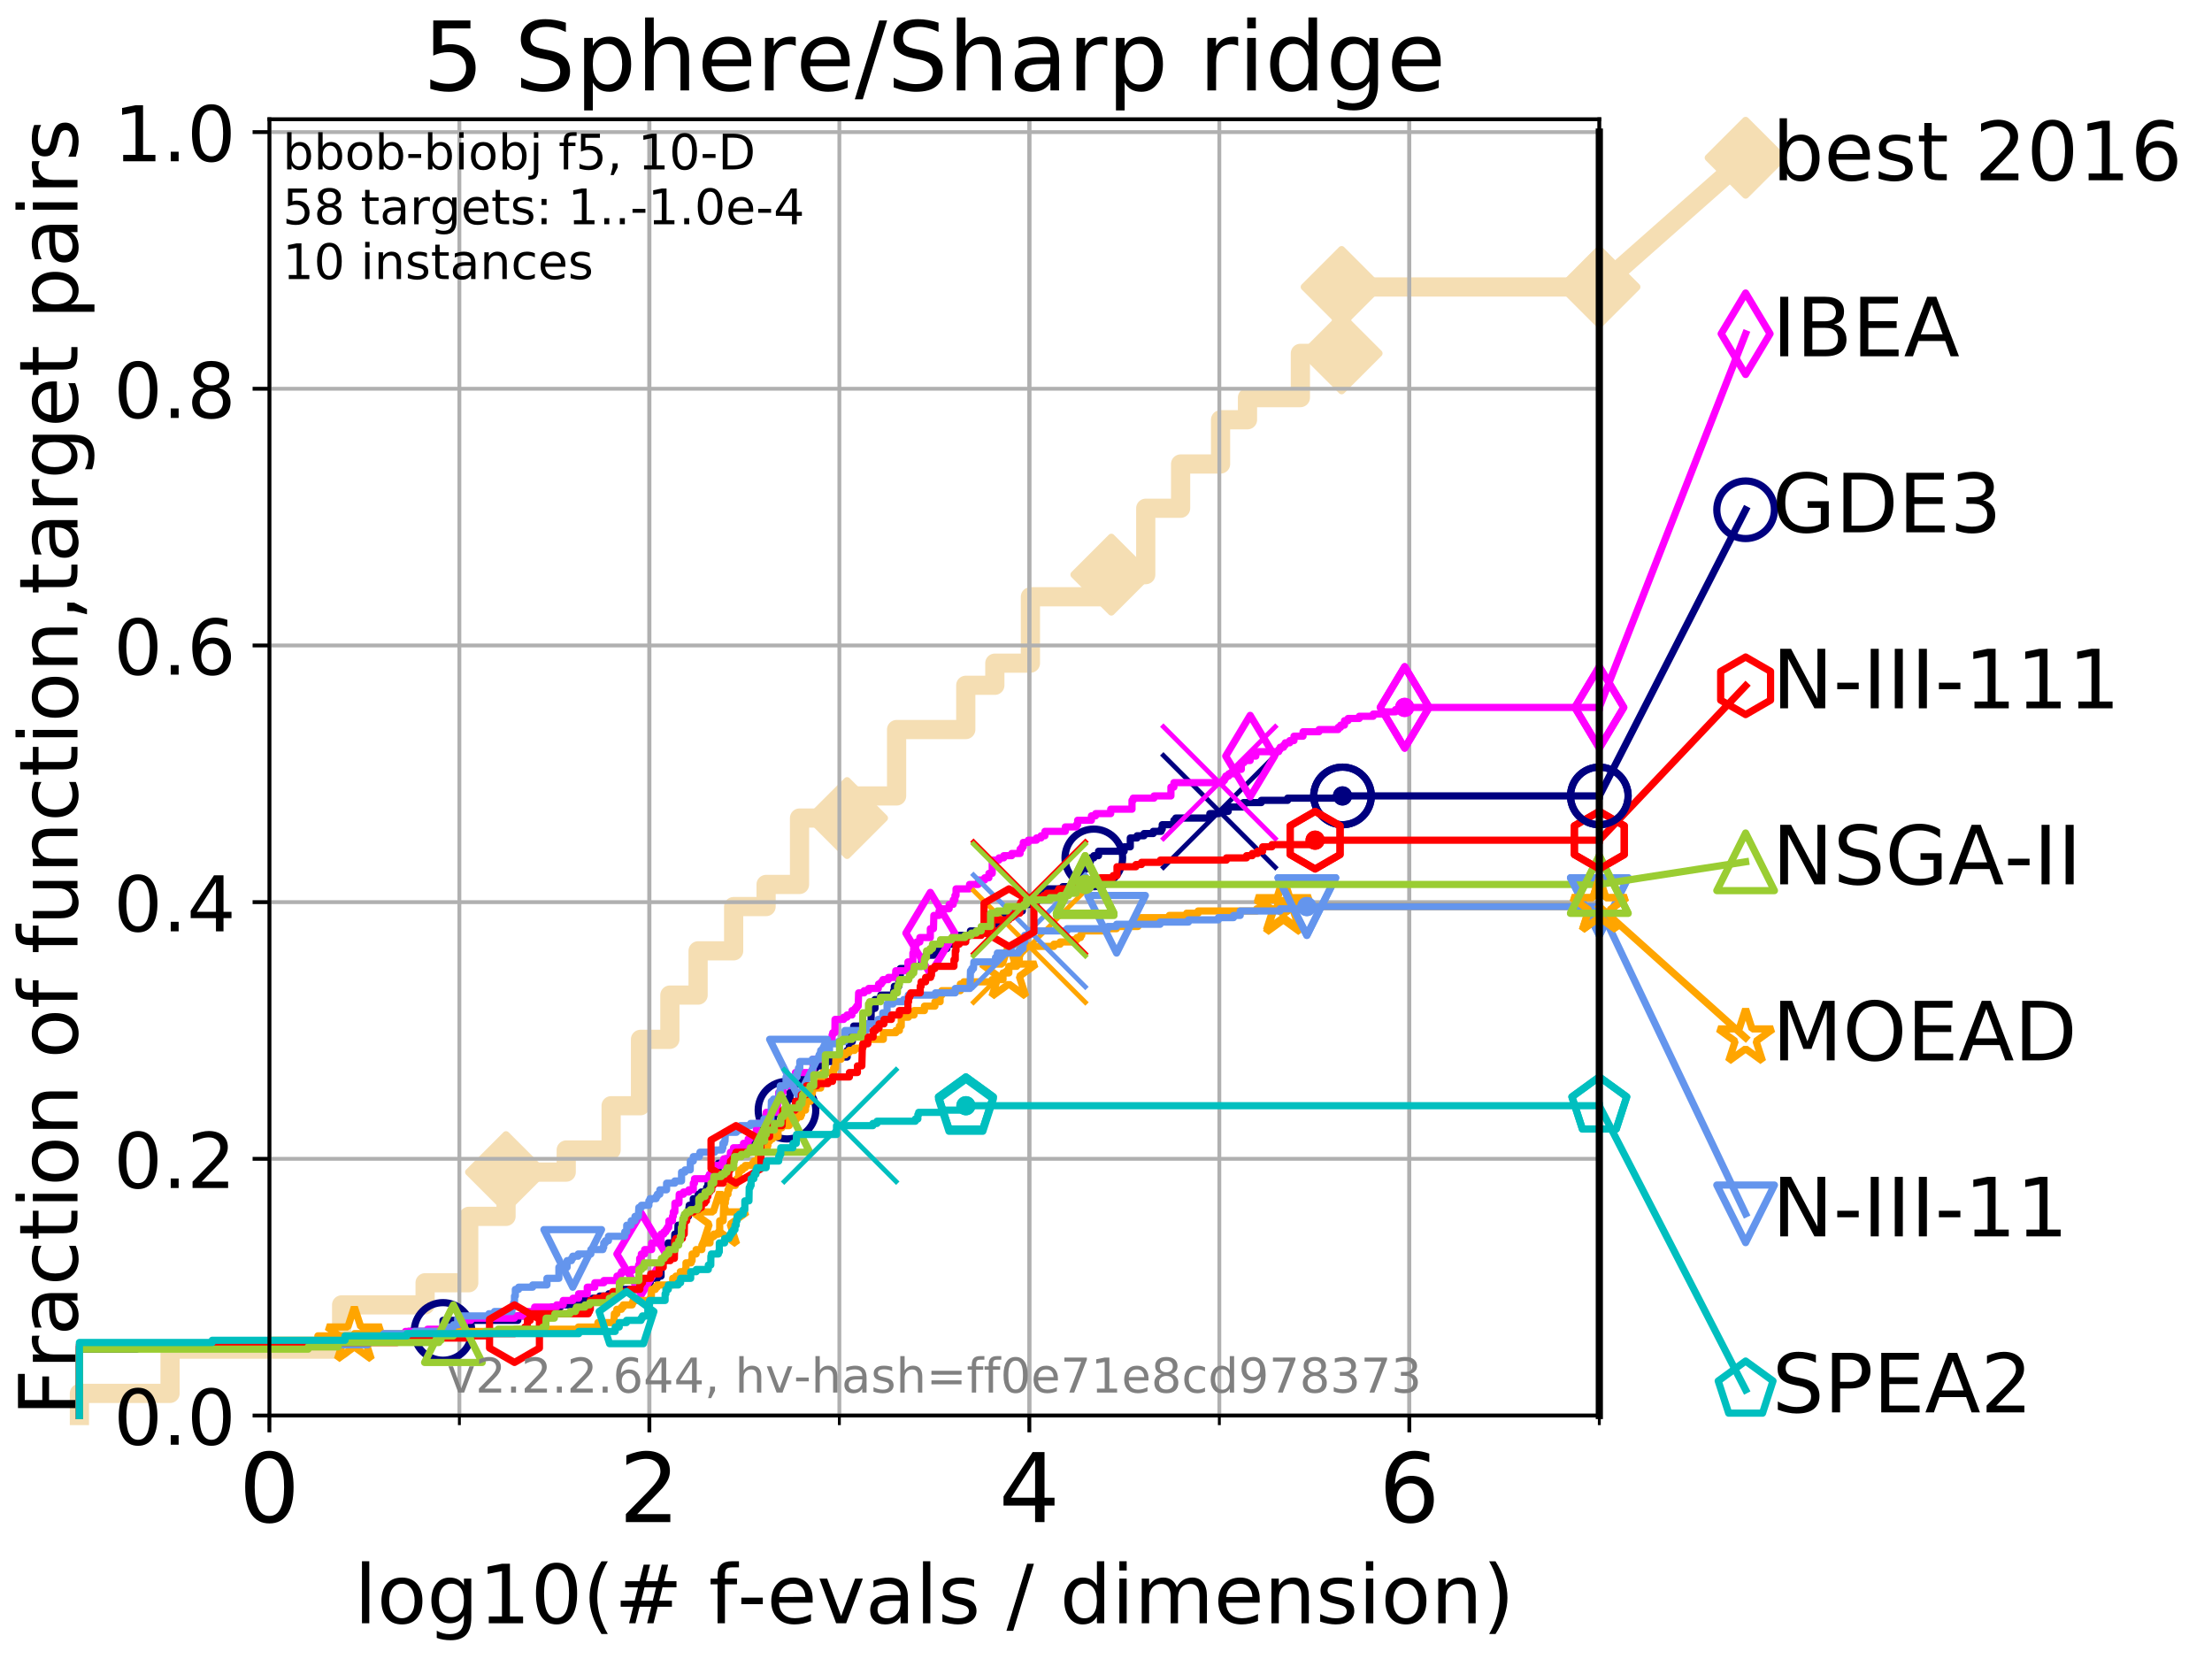 <?xml version="1.0" encoding="utf-8" standalone="no"?>
<!DOCTYPE svg PUBLIC "-//W3C//DTD SVG 1.1//EN"
  "http://www.w3.org/Graphics/SVG/1.1/DTD/svg11.dtd">
<!-- Created with matplotlib (http://matplotlib.org/) -->
<svg height="345.6pt" version="1.1" viewBox="0 0 460.8 345.6" width="460.8pt" xmlns="http://www.w3.org/2000/svg" xmlns:xlink="http://www.w3.org/1999/xlink">
 <defs>
  <style type="text/css">
*{stroke-linecap:butt;stroke-linejoin:round;}
  </style>
 </defs>
 <g id="figure_1">
  <g id="patch_1">
   <path d="M 0 345.6 
L 460.8 345.6 
L 460.8 0 
L 0 0 
z
" style="fill:#ffffff;"/>
  </g>
  <g id="axes_1">
   <g id="patch_2">
    <path d="M 56.12 294.88 
L 333.168 294.88 
L 333.168 24.84 
L 56.12 24.84 
z
" style="fill:#ffffff;"/>
   </g>
   <g id="line2d_1">
    <path d="M 16.542 294.88 
L 16.542 290.27 
L 35.425 290.27 
L 35.425 281.051 
L 71.168 281.051 
L 71.168 271.831 
L 88.556 271.831 
L 88.556 267.221 
L 97.646 267.221 
L 97.646 253.392 
L 105.415 253.392 
L 105.415 244.173 
L 117.953 244.173 
L 117.953 239.563 
L 127.308 239.563 
L 127.308 230.343 
L 133.427 230.343 
L 133.427 216.514 
L 139.547 216.514 
L 139.547 207.294 
L 145.428 207.294 
L 145.428 198.075 
L 152.833 198.075 
L 152.833 188.855 
L 159.592 188.855 
L 159.592 184.246 
L 166.555 184.246 
L 166.555 170.416 
L 176.459 170.416 
L 176.459 165.807 
L 186.777 165.807 
L 186.777 151.977 
L 201.188 151.977 
L 201.188 142.758 
L 207.243 142.758 
L 207.243 138.148 
L 214.655 138.148 
L 214.655 124.319 
L 231.512 124.319 
L 231.512 119.709 
L 238.68 119.709 
L 238.68 105.88 
L 245.941 105.88 
L 245.941 96.66 
L 254.266 96.66 
L 254.266 87.441 
L 259.876 87.441 
L 259.876 82.831 
L 270.892 82.831 
L 270.892 73.611 
L 279.485 73.611 
L 279.485 59.782 
L 333.168 59.782 
" style="fill:none;stroke:#f5deb3;stroke-linecap:square;stroke-width:4;"/>
   </g>
   <g id="line2d_2">
    <defs>
     <path d="M -0 7.778 
L 7.778 0 
L 0 -7.778 
L -7.778 -0 
z
" id="mefff1ef94f" style="stroke:#f5deb3;stroke-linejoin:miter;stroke-width:1.5;"/>
    </defs>
    <g>
     <use style="fill:#f5deb3;stroke:#f5deb3;stroke-linejoin:miter;stroke-width:1.5;" x="105.415" xlink:href="#mefff1ef94f" y="244.173"/>
     <use style="fill:#f5deb3;stroke:#f5deb3;stroke-linejoin:miter;stroke-width:1.5;" x="176.459" xlink:href="#mefff1ef94f" y="170.416"/>
     <use style="fill:#f5deb3;stroke:#f5deb3;stroke-linejoin:miter;stroke-width:1.5;" x="231.512" xlink:href="#mefff1ef94f" y="119.709"/>
     <use style="fill:#f5deb3;stroke:#f5deb3;stroke-linejoin:miter;stroke-width:1.5;" x="279.485" xlink:href="#mefff1ef94f" y="73.611"/>
     <use style="fill:#f5deb3;stroke:#f5deb3;stroke-linejoin:miter;stroke-width:1.5;" x="279.485" xlink:href="#mefff1ef94f" y="59.782"/>
     <use style="fill:#f5deb3;stroke:#f5deb3;stroke-linejoin:miter;stroke-width:1.5;" x="333.168" xlink:href="#mefff1ef94f" y="59.782"/>
    </g>
   </g>
   <g id="line2d_3">
    <path style="fill:none;stroke:#f5deb3;stroke-linecap:square;stroke-width:4;"/>
    <g/>
   </g>
   <g id="line2d_4">
    <path d="M 333.168 59.782 
L 363.643 32.861 
" style="fill:none;stroke:#f5deb3;stroke-linecap:square;stroke-width:4;"/>
    <g>
     <use style="fill:#f5deb3;stroke:#f5deb3;stroke-linejoin:miter;stroke-width:1.5;" x="333.168" xlink:href="#mefff1ef94f" y="59.782"/>
     <use style="fill:#f5deb3;stroke:#f5deb3;stroke-linejoin:miter;stroke-width:1.5;" x="363.643" xlink:href="#mefff1ef94f" y="32.861"/>
    </g>
   </g>
   <g id="matplotlib.axis_1">
    <g id="xtick_1">
     <g id="line2d_5">
      <path clip-path="url(#pae28ba98b0)" d="M 56.12 294.88 
L 56.12 24.84 
" style="fill:none;stroke:#b0b0b0;stroke-linecap:square;stroke-width:0.8;"/>
     </g>
     <g id="line2d_6">
      <defs>
       <path d="M 0 0 
L 0 3.5 
" id="mb131b62e53" style="stroke:#000000;stroke-width:0.8;"/>
      </defs>
      <g>
       <use style="stroke:#000000;stroke-width:0.8;" x="56.12" xlink:href="#mb131b62e53" y="294.88"/>
      </g>
     </g>
     <g id="text_1">
      <!-- 0 -->
      <defs>
       <path d="M 31.781 66.406 
Q 24.172 66.406 20.328 58.906 
Q 16.5 51.422 16.5 36.375 
Q 16.5 21.391 20.328 13.891 
Q 24.172 6.391 31.781 6.391 
Q 39.453 6.391 43.281 13.891 
Q 47.125 21.391 47.125 36.375 
Q 47.125 51.422 43.281 58.906 
Q 39.453 66.406 31.781 66.406 
z
M 31.781 74.219 
Q 44.047 74.219 50.516 64.516 
Q 56.984 54.828 56.984 36.375 
Q 56.984 17.969 50.516 8.266 
Q 44.047 -1.422 31.781 -1.422 
Q 19.531 -1.422 13.062 8.266 
Q 6.594 17.969 6.594 36.375 
Q 6.594 54.828 13.062 64.516 
Q 19.531 74.219 31.781 74.219 
z
" id="DejaVuSans-30"/>
      </defs>
      <g transform="translate(49.758 317.077)scale(0.2 -0.2)">
       <use xlink:href="#DejaVuSans-30"/>
      </g>
     </g>
    </g>
    <g id="xtick_2">
     <g id="line2d_7">
      <path clip-path="url(#pae28ba98b0)" d="M 135.277 294.88 
L 135.277 24.84 
" style="fill:none;stroke:#b0b0b0;stroke-linecap:square;stroke-width:0.8;"/>
     </g>
     <g id="line2d_8">
      <g>
       <use style="stroke:#000000;stroke-width:0.8;" x="135.277" xlink:href="#mb131b62e53" y="294.88"/>
      </g>
     </g>
     <g id="text_2">
      <!-- 2 -->
      <defs>
       <path d="M 19.188 8.297 
L 53.609 8.297 
L 53.609 0 
L 7.328 0 
L 7.328 8.297 
Q 12.938 14.109 22.625 23.891 
Q 32.328 33.688 34.812 36.531 
Q 39.547 41.844 41.422 45.531 
Q 43.312 49.219 43.312 52.781 
Q 43.312 58.594 39.234 62.25 
Q 35.156 65.922 28.609 65.922 
Q 23.969 65.922 18.812 64.312 
Q 13.672 62.703 7.812 59.422 
L 7.812 69.391 
Q 13.766 71.781 18.938 73 
Q 24.125 74.219 28.422 74.219 
Q 39.75 74.219 46.484 68.547 
Q 53.219 62.891 53.219 53.422 
Q 53.219 48.922 51.531 44.891 
Q 49.859 40.875 45.406 35.406 
Q 44.188 33.984 37.641 27.219 
Q 31.109 20.453 19.188 8.297 
z
" id="DejaVuSans-32"/>
      </defs>
      <g transform="translate(128.914 317.077)scale(0.2 -0.2)">
       <use xlink:href="#DejaVuSans-32"/>
      </g>
     </g>
    </g>
    <g id="xtick_3">
     <g id="line2d_9">
      <path clip-path="url(#pae28ba98b0)" d="M 214.433 294.88 
L 214.433 24.84 
" style="fill:none;stroke:#b0b0b0;stroke-linecap:square;stroke-width:0.8;"/>
     </g>
     <g id="line2d_10">
      <g>
       <use style="stroke:#000000;stroke-width:0.8;" x="214.433" xlink:href="#mb131b62e53" y="294.88"/>
      </g>
     </g>
     <g id="text_3">
      <!-- 4 -->
      <defs>
       <path d="M 37.797 64.312 
L 12.891 25.391 
L 37.797 25.391 
z
M 35.203 72.906 
L 47.609 72.906 
L 47.609 25.391 
L 58.016 25.391 
L 58.016 17.188 
L 47.609 17.188 
L 47.609 0 
L 37.797 0 
L 37.797 17.188 
L 4.891 17.188 
L 4.891 26.703 
z
" id="DejaVuSans-34"/>
      </defs>
      <g transform="translate(208.071 317.077)scale(0.2 -0.2)">
       <use xlink:href="#DejaVuSans-34"/>
      </g>
     </g>
    </g>
    <g id="xtick_4">
     <g id="line2d_11">
      <path clip-path="url(#pae28ba98b0)" d="M 293.59 294.88 
L 293.59 24.84 
" style="fill:none;stroke:#b0b0b0;stroke-linecap:square;stroke-width:0.8;"/>
     </g>
     <g id="line2d_12">
      <g>
       <use style="stroke:#000000;stroke-width:0.8;" x="293.59" xlink:href="#mb131b62e53" y="294.88"/>
      </g>
     </g>
     <g id="text_4">
      <!-- 6 -->
      <defs>
       <path d="M 33.016 40.375 
Q 26.375 40.375 22.484 35.828 
Q 18.609 31.297 18.609 23.391 
Q 18.609 15.531 22.484 10.953 
Q 26.375 6.391 33.016 6.391 
Q 39.656 6.391 43.531 10.953 
Q 47.406 15.531 47.406 23.391 
Q 47.406 31.297 43.531 35.828 
Q 39.656 40.375 33.016 40.375 
z
M 52.594 71.297 
L 52.594 62.312 
Q 48.875 64.062 45.094 64.984 
Q 41.312 65.922 37.594 65.922 
Q 27.828 65.922 22.672 59.328 
Q 17.531 52.734 16.797 39.406 
Q 19.672 43.656 24.016 45.922 
Q 28.375 48.188 33.594 48.188 
Q 44.578 48.188 50.953 41.516 
Q 57.328 34.859 57.328 23.391 
Q 57.328 12.156 50.688 5.359 
Q 44.047 -1.422 33.016 -1.422 
Q 20.359 -1.422 13.672 8.266 
Q 6.984 17.969 6.984 36.375 
Q 6.984 53.656 15.188 63.938 
Q 23.391 74.219 37.203 74.219 
Q 40.922 74.219 44.703 73.484 
Q 48.484 72.75 52.594 71.297 
z
" id="DejaVuSans-36"/>
      </defs>
      <g transform="translate(287.227 317.077)scale(0.2 -0.2)">
       <use xlink:href="#DejaVuSans-36"/>
      </g>
     </g>
    </g>
    <g id="xtick_5">
     <g id="line2d_13">
      <path clip-path="url(#pae28ba98b0)" d="M 56.12 294.88 
L 56.12 24.84 
" style="fill:none;stroke:#b0b0b0;stroke-linecap:square;stroke-width:0.8;"/>
     </g>
     <g id="line2d_14">
      <defs>
       <path d="M 0 0 
L 0 2 
" id="m37da07c573" style="stroke:#000000;stroke-width:0.6;"/>
      </defs>
      <g>
       <use style="stroke:#000000;stroke-width:0.6;" x="56.12" xlink:href="#m37da07c573" y="294.88"/>
      </g>
     </g>
    </g>
    <g id="xtick_6">
     <g id="line2d_15">
      <path clip-path="url(#pae28ba98b0)" d="M 95.698 294.88 
L 95.698 24.84 
" style="fill:none;stroke:#b0b0b0;stroke-linecap:square;stroke-width:0.8;"/>
     </g>
     <g id="line2d_16">
      <g>
       <use style="stroke:#000000;stroke-width:0.6;" x="95.698" xlink:href="#m37da07c573" y="294.88"/>
      </g>
     </g>
    </g>
    <g id="xtick_7">
     <g id="line2d_17">
      <path clip-path="url(#pae28ba98b0)" d="M 135.277 294.88 
L 135.277 24.84 
" style="fill:none;stroke:#b0b0b0;stroke-linecap:square;stroke-width:0.8;"/>
     </g>
     <g id="line2d_18">
      <g>
       <use style="stroke:#000000;stroke-width:0.6;" x="135.277" xlink:href="#m37da07c573" y="294.88"/>
      </g>
     </g>
    </g>
    <g id="xtick_8">
     <g id="line2d_19">
      <path clip-path="url(#pae28ba98b0)" d="M 174.855 294.88 
L 174.855 24.84 
" style="fill:none;stroke:#b0b0b0;stroke-linecap:square;stroke-width:0.8;"/>
     </g>
     <g id="line2d_20">
      <g>
       <use style="stroke:#000000;stroke-width:0.6;" x="174.855" xlink:href="#m37da07c573" y="294.88"/>
      </g>
     </g>
    </g>
    <g id="xtick_9">
     <g id="line2d_21">
      <path clip-path="url(#pae28ba98b0)" d="M 214.433 294.88 
L 214.433 24.84 
" style="fill:none;stroke:#b0b0b0;stroke-linecap:square;stroke-width:0.8;"/>
     </g>
     <g id="line2d_22">
      <g>
       <use style="stroke:#000000;stroke-width:0.6;" x="214.433" xlink:href="#m37da07c573" y="294.88"/>
      </g>
     </g>
    </g>
    <g id="xtick_10">
     <g id="line2d_23">
      <path clip-path="url(#pae28ba98b0)" d="M 254.011 294.88 
L 254.011 24.84 
" style="fill:none;stroke:#b0b0b0;stroke-linecap:square;stroke-width:0.8;"/>
     </g>
     <g id="line2d_24">
      <g>
       <use style="stroke:#000000;stroke-width:0.6;" x="254.011" xlink:href="#m37da07c573" y="294.88"/>
      </g>
     </g>
    </g>
    <g id="xtick_11">
     <g id="line2d_25">
      <path clip-path="url(#pae28ba98b0)" d="M 293.59 294.88 
L 293.59 24.84 
" style="fill:none;stroke:#b0b0b0;stroke-linecap:square;stroke-width:0.8;"/>
     </g>
     <g id="line2d_26">
      <g>
       <use style="stroke:#000000;stroke-width:0.6;" x="293.59" xlink:href="#m37da07c573" y="294.88"/>
      </g>
     </g>
    </g>
    <g id="xtick_12">
     <g id="line2d_27">
      <path clip-path="url(#pae28ba98b0)" d="M 333.168 294.88 
L 333.168 24.84 
" style="fill:none;stroke:#b0b0b0;stroke-linecap:square;stroke-width:0.8;"/>
     </g>
     <g id="line2d_28">
      <g>
       <use style="stroke:#000000;stroke-width:0.6;" x="333.168" xlink:href="#m37da07c573" y="294.88"/>
      </g>
     </g>
    </g>
    <g id="text_5">
     <!-- log10(# f-evals / dimension) -->
     <defs>
      <path d="M 9.422 75.984 
L 18.406 75.984 
L 18.406 0 
L 9.422 0 
z
" id="DejaVuSans-6c"/>
      <path d="M 30.609 48.391 
Q 23.391 48.391 19.188 42.75 
Q 14.984 37.109 14.984 27.297 
Q 14.984 17.484 19.156 11.844 
Q 23.344 6.203 30.609 6.203 
Q 37.797 6.203 41.984 11.859 
Q 46.188 17.531 46.188 27.297 
Q 46.188 37.016 41.984 42.703 
Q 37.797 48.391 30.609 48.391 
z
M 30.609 56 
Q 42.328 56 49.016 48.375 
Q 55.719 40.766 55.719 27.297 
Q 55.719 13.875 49.016 6.219 
Q 42.328 -1.422 30.609 -1.422 
Q 18.844 -1.422 12.172 6.219 
Q 5.516 13.875 5.516 27.297 
Q 5.516 40.766 12.172 48.375 
Q 18.844 56 30.609 56 
z
" id="DejaVuSans-6f"/>
      <path d="M 45.406 27.984 
Q 45.406 37.75 41.375 43.109 
Q 37.359 48.484 30.078 48.484 
Q 22.859 48.484 18.828 43.109 
Q 14.797 37.75 14.797 27.984 
Q 14.797 18.266 18.828 12.891 
Q 22.859 7.516 30.078 7.516 
Q 37.359 7.516 41.375 12.891 
Q 45.406 18.266 45.406 27.984 
z
M 54.391 6.781 
Q 54.391 -7.172 48.188 -13.984 
Q 42 -20.797 29.203 -20.797 
Q 24.469 -20.797 20.266 -20.094 
Q 16.062 -19.391 12.109 -17.922 
L 12.109 -9.188 
Q 16.062 -11.328 19.922 -12.344 
Q 23.781 -13.375 27.781 -13.375 
Q 36.625 -13.375 41.016 -8.766 
Q 45.406 -4.156 45.406 5.172 
L 45.406 9.625 
Q 42.625 4.781 38.281 2.391 
Q 33.938 0 27.875 0 
Q 17.828 0 11.672 7.656 
Q 5.516 15.328 5.516 27.984 
Q 5.516 40.672 11.672 48.328 
Q 17.828 56 27.875 56 
Q 33.938 56 38.281 53.609 
Q 42.625 51.219 45.406 46.391 
L 45.406 54.688 
L 54.391 54.688 
z
" id="DejaVuSans-67"/>
      <path d="M 12.406 8.297 
L 28.516 8.297 
L 28.516 63.922 
L 10.984 60.406 
L 10.984 69.391 
L 28.422 72.906 
L 38.281 72.906 
L 38.281 8.297 
L 54.391 8.297 
L 54.391 0 
L 12.406 0 
z
" id="DejaVuSans-31"/>
      <path d="M 31 75.875 
Q 24.469 64.656 21.281 53.656 
Q 18.109 42.672 18.109 31.391 
Q 18.109 20.125 21.312 9.062 
Q 24.516 -2 31 -13.188 
L 23.188 -13.188 
Q 15.875 -1.703 12.234 9.375 
Q 8.594 20.453 8.594 31.391 
Q 8.594 42.281 12.203 53.312 
Q 15.828 64.359 23.188 75.875 
z
" id="DejaVuSans-28"/>
      <path d="M 51.125 44 
L 36.922 44 
L 32.812 27.688 
L 47.125 27.688 
z
M 43.797 71.781 
L 38.719 51.516 
L 52.984 51.516 
L 58.109 71.781 
L 65.922 71.781 
L 60.891 51.516 
L 76.125 51.516 
L 76.125 44 
L 58.984 44 
L 54.984 27.688 
L 70.516 27.688 
L 70.516 20.219 
L 53.078 20.219 
L 48 0 
L 40.188 0 
L 45.219 20.219 
L 30.906 20.219 
L 25.875 0 
L 18.016 0 
L 23.094 20.219 
L 7.719 20.219 
L 7.719 27.688 
L 24.906 27.688 
L 29 44 
L 13.281 44 
L 13.281 51.516 
L 30.906 51.516 
L 35.891 71.781 
z
" id="DejaVuSans-23"/>
      <path id="DejaVuSans-20"/>
      <path d="M 37.109 75.984 
L 37.109 68.5 
L 28.516 68.5 
Q 23.688 68.5 21.797 66.547 
Q 19.922 64.594 19.922 59.516 
L 19.922 54.688 
L 34.719 54.688 
L 34.719 47.703 
L 19.922 47.703 
L 19.922 0 
L 10.891 0 
L 10.891 47.703 
L 2.297 47.703 
L 2.297 54.688 
L 10.891 54.688 
L 10.891 58.5 
Q 10.891 67.625 15.141 71.797 
Q 19.391 75.984 28.609 75.984 
z
" id="DejaVuSans-66"/>
      <path d="M 4.891 31.391 
L 31.203 31.391 
L 31.203 23.391 
L 4.891 23.391 
z
" id="DejaVuSans-2d"/>
      <path d="M 56.203 29.594 
L 56.203 25.203 
L 14.891 25.203 
Q 15.484 15.922 20.484 11.062 
Q 25.484 6.203 34.422 6.203 
Q 39.594 6.203 44.453 7.469 
Q 49.312 8.734 54.109 11.281 
L 54.109 2.781 
Q 49.266 0.734 44.188 -0.344 
Q 39.109 -1.422 33.891 -1.422 
Q 20.797 -1.422 13.156 6.188 
Q 5.516 13.812 5.516 26.812 
Q 5.516 40.234 12.766 48.109 
Q 20.016 56 32.328 56 
Q 43.359 56 49.781 48.891 
Q 56.203 41.797 56.203 29.594 
z
M 47.219 32.234 
Q 47.125 39.594 43.094 43.984 
Q 39.062 48.391 32.422 48.391 
Q 24.906 48.391 20.391 44.141 
Q 15.875 39.891 15.188 32.172 
z
" id="DejaVuSans-65"/>
      <path d="M 2.984 54.688 
L 12.5 54.688 
L 29.594 8.797 
L 46.688 54.688 
L 56.203 54.688 
L 35.688 0 
L 23.484 0 
z
" id="DejaVuSans-76"/>
      <path d="M 34.281 27.484 
Q 23.391 27.484 19.188 25 
Q 14.984 22.516 14.984 16.5 
Q 14.984 11.719 18.141 8.906 
Q 21.297 6.109 26.703 6.109 
Q 34.188 6.109 38.703 11.406 
Q 43.219 16.703 43.219 25.484 
L 43.219 27.484 
z
M 52.203 31.203 
L 52.203 0 
L 43.219 0 
L 43.219 8.297 
Q 40.141 3.328 35.547 0.953 
Q 30.953 -1.422 24.312 -1.422 
Q 15.922 -1.422 10.953 3.297 
Q 6 8.016 6 15.922 
Q 6 25.141 12.172 29.828 
Q 18.359 34.516 30.609 34.516 
L 43.219 34.516 
L 43.219 35.406 
Q 43.219 41.609 39.141 45 
Q 35.062 48.391 27.688 48.391 
Q 23 48.391 18.547 47.266 
Q 14.109 46.141 10.016 43.891 
L 10.016 52.203 
Q 14.938 54.109 19.578 55.047 
Q 24.219 56 28.609 56 
Q 40.484 56 46.344 49.844 
Q 52.203 43.703 52.203 31.203 
z
" id="DejaVuSans-61"/>
      <path d="M 44.281 53.078 
L 44.281 44.578 
Q 40.484 46.531 36.375 47.5 
Q 32.281 48.484 27.875 48.484 
Q 21.188 48.484 17.844 46.438 
Q 14.5 44.391 14.5 40.281 
Q 14.5 37.156 16.891 35.375 
Q 19.281 33.594 26.516 31.984 
L 29.594 31.297 
Q 39.156 29.25 43.188 25.516 
Q 47.219 21.781 47.219 15.094 
Q 47.219 7.469 41.188 3.016 
Q 35.156 -1.422 24.609 -1.422 
Q 20.219 -1.422 15.453 -0.562 
Q 10.688 0.297 5.422 2 
L 5.422 11.281 
Q 10.406 8.688 15.234 7.391 
Q 20.062 6.109 24.812 6.109 
Q 31.156 6.109 34.562 8.281 
Q 37.984 10.453 37.984 14.406 
Q 37.984 18.062 35.516 20.016 
Q 33.062 21.969 24.703 23.781 
L 21.578 24.516 
Q 13.234 26.266 9.516 29.906 
Q 5.812 33.547 5.812 39.891 
Q 5.812 47.609 11.281 51.797 
Q 16.75 56 26.812 56 
Q 31.781 56 36.172 55.266 
Q 40.578 54.547 44.281 53.078 
z
" id="DejaVuSans-73"/>
      <path d="M 25.391 72.906 
L 33.688 72.906 
L 8.297 -9.281 
L 0 -9.281 
z
" id="DejaVuSans-2f"/>
      <path d="M 45.406 46.391 
L 45.406 75.984 
L 54.391 75.984 
L 54.391 0 
L 45.406 0 
L 45.406 8.203 
Q 42.578 3.328 38.25 0.953 
Q 33.938 -1.422 27.875 -1.422 
Q 17.969 -1.422 11.734 6.484 
Q 5.516 14.406 5.516 27.297 
Q 5.516 40.188 11.734 48.094 
Q 17.969 56 27.875 56 
Q 33.938 56 38.25 53.625 
Q 42.578 51.266 45.406 46.391 
z
M 14.797 27.297 
Q 14.797 17.391 18.875 11.75 
Q 22.953 6.109 30.078 6.109 
Q 37.203 6.109 41.297 11.75 
Q 45.406 17.391 45.406 27.297 
Q 45.406 37.203 41.297 42.844 
Q 37.203 48.484 30.078 48.484 
Q 22.953 48.484 18.875 42.844 
Q 14.797 37.203 14.797 27.297 
z
" id="DejaVuSans-64"/>
      <path d="M 9.422 54.688 
L 18.406 54.688 
L 18.406 0 
L 9.422 0 
z
M 9.422 75.984 
L 18.406 75.984 
L 18.406 64.594 
L 9.422 64.594 
z
" id="DejaVuSans-69"/>
      <path d="M 52 44.188 
Q 55.375 50.25 60.062 53.125 
Q 64.75 56 71.094 56 
Q 79.641 56 84.281 50.016 
Q 88.922 44.047 88.922 33.016 
L 88.922 0 
L 79.891 0 
L 79.891 32.719 
Q 79.891 40.578 77.094 44.375 
Q 74.312 48.188 68.609 48.188 
Q 61.625 48.188 57.562 43.547 
Q 53.516 38.922 53.516 30.906 
L 53.516 0 
L 44.484 0 
L 44.484 32.719 
Q 44.484 40.625 41.703 44.406 
Q 38.922 48.188 33.109 48.188 
Q 26.219 48.188 22.156 43.531 
Q 18.109 38.875 18.109 30.906 
L 18.109 0 
L 9.078 0 
L 9.078 54.688 
L 18.109 54.688 
L 18.109 46.188 
Q 21.188 51.219 25.484 53.609 
Q 29.781 56 35.688 56 
Q 41.656 56 45.828 52.969 
Q 50 49.953 52 44.188 
z
" id="DejaVuSans-6d"/>
      <path d="M 54.891 33.016 
L 54.891 0 
L 45.906 0 
L 45.906 32.719 
Q 45.906 40.484 42.875 44.328 
Q 39.844 48.188 33.797 48.188 
Q 26.516 48.188 22.312 43.547 
Q 18.109 38.922 18.109 30.906 
L 18.109 0 
L 9.078 0 
L 9.078 54.688 
L 18.109 54.688 
L 18.109 46.188 
Q 21.344 51.125 25.703 53.562 
Q 30.078 56 35.797 56 
Q 45.219 56 50.047 50.172 
Q 54.891 44.344 54.891 33.016 
z
" id="DejaVuSans-6e"/>
      <path d="M 8.016 75.875 
L 15.828 75.875 
Q 23.141 64.359 26.781 53.312 
Q 30.422 42.281 30.422 31.391 
Q 30.422 20.453 26.781 9.375 
Q 23.141 -1.703 15.828 -13.188 
L 8.016 -13.188 
Q 14.5 -2 17.703 9.062 
Q 20.906 20.125 20.906 31.391 
Q 20.906 42.672 17.703 53.656 
Q 14.5 64.656 8.016 75.875 
z
" id="DejaVuSans-29"/>
     </defs>
     <g transform="translate(73.803 338.154)scale(0.17 -0.17)">
      <use xlink:href="#DejaVuSans-6c"/>
      <use x="27.783" xlink:href="#DejaVuSans-6f"/>
      <use x="88.965" xlink:href="#DejaVuSans-67"/>
      <use x="152.441" xlink:href="#DejaVuSans-31"/>
      <use x="216.064" xlink:href="#DejaVuSans-30"/>
      <use x="279.688" xlink:href="#DejaVuSans-28"/>
      <use x="318.701" xlink:href="#DejaVuSans-23"/>
      <use x="402.49" xlink:href="#DejaVuSans-20"/>
      <use x="434.277" xlink:href="#DejaVuSans-66"/>
      <use x="469.404" xlink:href="#DejaVuSans-2d"/>
      <use x="505.488" xlink:href="#DejaVuSans-65"/>
      <use x="567.012" xlink:href="#DejaVuSans-76"/>
      <use x="626.191" xlink:href="#DejaVuSans-61"/>
      <use x="687.471" xlink:href="#DejaVuSans-6c"/>
      <use x="715.254" xlink:href="#DejaVuSans-73"/>
      <use x="767.354" xlink:href="#DejaVuSans-20"/>
      <use x="799.141" xlink:href="#DejaVuSans-2f"/>
      <use x="832.832" xlink:href="#DejaVuSans-20"/>
      <use x="864.619" xlink:href="#DejaVuSans-64"/>
      <use x="928.096" xlink:href="#DejaVuSans-69"/>
      <use x="955.879" xlink:href="#DejaVuSans-6d"/>
      <use x="1053.291" xlink:href="#DejaVuSans-65"/>
      <use x="1114.814" xlink:href="#DejaVuSans-6e"/>
      <use x="1178.193" xlink:href="#DejaVuSans-73"/>
      <use x="1230.293" xlink:href="#DejaVuSans-69"/>
      <use x="1258.076" xlink:href="#DejaVuSans-6f"/>
      <use x="1319.258" xlink:href="#DejaVuSans-6e"/>
      <use x="1382.637" xlink:href="#DejaVuSans-29"/>
     </g>
    </g>
   </g>
   <g id="matplotlib.axis_2">
    <g id="ytick_1">
     <g id="line2d_29">
      <path clip-path="url(#pae28ba98b0)" d="M 56.12 294.88 
L 333.168 294.88 
" style="fill:none;stroke:#b0b0b0;stroke-linecap:square;stroke-width:0.8;"/>
     </g>
     <g id="line2d_30">
      <defs>
       <path d="M 0 0 
L -3.5 0 
" id="m3b931cb200" style="stroke:#000000;stroke-width:0.8;"/>
      </defs>
      <g>
       <use style="stroke:#000000;stroke-width:0.8;" x="56.12" xlink:href="#m3b931cb200" y="294.88"/>
      </g>
     </g>
     <g id="text_6">
      <!-- 0.0 -->
      <defs>
       <path d="M 10.688 12.406 
L 21 12.406 
L 21 0 
L 10.688 0 
z
" id="DejaVuSans-2e"/>
      </defs>
      <g transform="translate(23.675 300.959)scale(0.16 -0.16)">
       <use xlink:href="#DejaVuSans-30"/>
       <use x="63.623" xlink:href="#DejaVuSans-2e"/>
       <use x="95.41" xlink:href="#DejaVuSans-30"/>
      </g>
     </g>
    </g>
    <g id="ytick_2">
     <g id="line2d_31">
      <path clip-path="url(#pae28ba98b0)" d="M 56.12 241.407 
L 333.168 241.407 
" style="fill:none;stroke:#b0b0b0;stroke-linecap:square;stroke-width:0.8;"/>
     </g>
     <g id="line2d_32">
      <g>
       <use style="stroke:#000000;stroke-width:0.8;" x="56.12" xlink:href="#m3b931cb200" y="241.407"/>
      </g>
     </g>
     <g id="text_7">
      <!-- 0.2 -->
      <g transform="translate(23.675 247.485)scale(0.16 -0.16)">
       <use xlink:href="#DejaVuSans-30"/>
       <use x="63.623" xlink:href="#DejaVuSans-2e"/>
       <use x="95.41" xlink:href="#DejaVuSans-32"/>
      </g>
     </g>
    </g>
    <g id="ytick_3">
     <g id="line2d_33">
      <path clip-path="url(#pae28ba98b0)" d="M 56.12 187.933 
L 333.168 187.933 
" style="fill:none;stroke:#b0b0b0;stroke-linecap:square;stroke-width:0.8;"/>
     </g>
     <g id="line2d_34">
      <g>
       <use style="stroke:#000000;stroke-width:0.8;" x="56.12" xlink:href="#m3b931cb200" y="187.933"/>
      </g>
     </g>
     <g id="text_8">
      <!-- 0.4 -->
      <g transform="translate(23.675 194.012)scale(0.16 -0.16)">
       <use xlink:href="#DejaVuSans-30"/>
       <use x="63.623" xlink:href="#DejaVuSans-2e"/>
       <use x="95.41" xlink:href="#DejaVuSans-34"/>
      </g>
     </g>
    </g>
    <g id="ytick_4">
     <g id="line2d_35">
      <path clip-path="url(#pae28ba98b0)" d="M 56.12 134.46 
L 333.168 134.46 
" style="fill:none;stroke:#b0b0b0;stroke-linecap:square;stroke-width:0.8;"/>
     </g>
     <g id="line2d_36">
      <g>
       <use style="stroke:#000000;stroke-width:0.8;" x="56.12" xlink:href="#m3b931cb200" y="134.46"/>
      </g>
     </g>
     <g id="text_9">
      <!-- 0.6 -->
      <g transform="translate(23.675 140.539)scale(0.16 -0.16)">
       <use xlink:href="#DejaVuSans-30"/>
       <use x="63.623" xlink:href="#DejaVuSans-2e"/>
       <use x="95.41" xlink:href="#DejaVuSans-36"/>
      </g>
     </g>
    </g>
    <g id="ytick_5">
     <g id="line2d_37">
      <path clip-path="url(#pae28ba98b0)" d="M 56.12 80.987 
L 333.168 80.987 
" style="fill:none;stroke:#b0b0b0;stroke-linecap:square;stroke-width:0.8;"/>
     </g>
     <g id="line2d_38">
      <g>
       <use style="stroke:#000000;stroke-width:0.8;" x="56.12" xlink:href="#m3b931cb200" y="80.987"/>
      </g>
     </g>
     <g id="text_10">
      <!-- 0.8 -->
      <defs>
       <path d="M 31.781 34.625 
Q 24.75 34.625 20.719 30.859 
Q 16.703 27.094 16.703 20.516 
Q 16.703 13.922 20.719 10.156 
Q 24.75 6.391 31.781 6.391 
Q 38.812 6.391 42.859 10.172 
Q 46.922 13.969 46.922 20.516 
Q 46.922 27.094 42.891 30.859 
Q 38.875 34.625 31.781 34.625 
z
M 21.922 38.812 
Q 15.578 40.375 12.031 44.719 
Q 8.5 49.078 8.5 55.328 
Q 8.5 64.062 14.719 69.141 
Q 20.953 74.219 31.781 74.219 
Q 42.672 74.219 48.875 69.141 
Q 55.078 64.062 55.078 55.328 
Q 55.078 49.078 51.531 44.719 
Q 48 40.375 41.703 38.812 
Q 48.828 37.156 52.797 32.312 
Q 56.781 27.484 56.781 20.516 
Q 56.781 9.906 50.312 4.234 
Q 43.844 -1.422 31.781 -1.422 
Q 19.734 -1.422 13.25 4.234 
Q 6.781 9.906 6.781 20.516 
Q 6.781 27.484 10.781 32.312 
Q 14.797 37.156 21.922 38.812 
z
M 18.312 54.391 
Q 18.312 48.734 21.844 45.562 
Q 25.391 42.391 31.781 42.391 
Q 38.141 42.391 41.719 45.562 
Q 45.312 48.734 45.312 54.391 
Q 45.312 60.062 41.719 63.234 
Q 38.141 66.406 31.781 66.406 
Q 25.391 66.406 21.844 63.234 
Q 18.312 60.062 18.312 54.391 
z
" id="DejaVuSans-38"/>
      </defs>
      <g transform="translate(23.675 87.066)scale(0.16 -0.16)">
       <use xlink:href="#DejaVuSans-30"/>
       <use x="63.623" xlink:href="#DejaVuSans-2e"/>
       <use x="95.41" xlink:href="#DejaVuSans-38"/>
      </g>
     </g>
    </g>
    <g id="ytick_6">
     <g id="line2d_39">
      <path clip-path="url(#pae28ba98b0)" d="M 56.12 27.514 
L 333.168 27.514 
" style="fill:none;stroke:#b0b0b0;stroke-linecap:square;stroke-width:0.8;"/>
     </g>
     <g id="line2d_40">
      <g>
       <use style="stroke:#000000;stroke-width:0.8;" x="56.12" xlink:href="#m3b931cb200" y="27.514"/>
      </g>
     </g>
     <g id="text_11">
      <!-- 1.0 -->
      <g transform="translate(23.675 33.592)scale(0.16 -0.16)">
       <use xlink:href="#DejaVuSans-31"/>
       <use x="63.623" xlink:href="#DejaVuSans-2e"/>
       <use x="95.41" xlink:href="#DejaVuSans-30"/>
      </g>
     </g>
    </g>
    <g id="text_12">
     <!-- Fraction of function,target pairs -->
     <defs>
      <path d="M 9.812 72.906 
L 51.703 72.906 
L 51.703 64.594 
L 19.672 64.594 
L 19.672 43.109 
L 48.578 43.109 
L 48.578 34.812 
L 19.672 34.812 
L 19.672 0 
L 9.812 0 
z
" id="DejaVuSans-46"/>
      <path d="M 41.109 46.297 
Q 39.594 47.172 37.812 47.578 
Q 36.031 48 33.891 48 
Q 26.266 48 22.188 43.047 
Q 18.109 38.094 18.109 28.812 
L 18.109 0 
L 9.078 0 
L 9.078 54.688 
L 18.109 54.688 
L 18.109 46.188 
Q 20.953 51.172 25.484 53.578 
Q 30.031 56 36.531 56 
Q 37.453 56 38.578 55.875 
Q 39.703 55.766 41.062 55.516 
z
" id="DejaVuSans-72"/>
      <path d="M 48.781 52.594 
L 48.781 44.188 
Q 44.969 46.297 41.141 47.344 
Q 37.312 48.391 33.406 48.391 
Q 24.656 48.391 19.812 42.844 
Q 14.984 37.312 14.984 27.297 
Q 14.984 17.281 19.812 11.734 
Q 24.656 6.203 33.406 6.203 
Q 37.312 6.203 41.141 7.25 
Q 44.969 8.297 48.781 10.406 
L 48.781 2.094 
Q 45.016 0.344 40.984 -0.531 
Q 36.969 -1.422 32.422 -1.422 
Q 20.062 -1.422 12.781 6.344 
Q 5.516 14.109 5.516 27.297 
Q 5.516 40.672 12.859 48.328 
Q 20.219 56 33.016 56 
Q 37.156 56 41.109 55.141 
Q 45.062 54.297 48.781 52.594 
z
" id="DejaVuSans-63"/>
      <path d="M 18.312 70.219 
L 18.312 54.688 
L 36.812 54.688 
L 36.812 47.703 
L 18.312 47.703 
L 18.312 18.016 
Q 18.312 11.328 20.141 9.422 
Q 21.969 7.516 27.594 7.516 
L 36.812 7.516 
L 36.812 0 
L 27.594 0 
Q 17.188 0 13.234 3.875 
Q 9.281 7.766 9.281 18.016 
L 9.281 47.703 
L 2.688 47.703 
L 2.688 54.688 
L 9.281 54.688 
L 9.281 70.219 
z
" id="DejaVuSans-74"/>
      <path d="M 8.5 21.578 
L 8.5 54.688 
L 17.484 54.688 
L 17.484 21.922 
Q 17.484 14.156 20.5 10.266 
Q 23.531 6.391 29.594 6.391 
Q 36.859 6.391 41.078 11.031 
Q 45.312 15.672 45.312 23.688 
L 45.312 54.688 
L 54.297 54.688 
L 54.297 0 
L 45.312 0 
L 45.312 8.406 
Q 42.047 3.422 37.719 1 
Q 33.406 -1.422 27.688 -1.422 
Q 18.266 -1.422 13.375 4.438 
Q 8.5 10.297 8.5 21.578 
z
M 31.109 56 
z
" id="DejaVuSans-75"/>
      <path d="M 11.719 12.406 
L 22.016 12.406 
L 22.016 4 
L 14.016 -11.625 
L 7.719 -11.625 
L 11.719 4 
z
" id="DejaVuSans-2c"/>
      <path d="M 18.109 8.203 
L 18.109 -20.797 
L 9.078 -20.797 
L 9.078 54.688 
L 18.109 54.688 
L 18.109 46.391 
Q 20.953 51.266 25.266 53.625 
Q 29.594 56 35.594 56 
Q 45.562 56 51.781 48.094 
Q 58.016 40.188 58.016 27.297 
Q 58.016 14.406 51.781 6.484 
Q 45.562 -1.422 35.594 -1.422 
Q 29.594 -1.422 25.266 0.953 
Q 20.953 3.328 18.109 8.203 
z
M 48.688 27.297 
Q 48.688 37.203 44.609 42.844 
Q 40.531 48.484 33.406 48.484 
Q 26.266 48.484 22.188 42.844 
Q 18.109 37.203 18.109 27.297 
Q 18.109 17.391 22.188 11.75 
Q 26.266 6.109 33.406 6.109 
Q 40.531 6.109 44.609 11.75 
Q 48.688 17.391 48.688 27.297 
z
" id="DejaVuSans-70"/>
     </defs>
     <g transform="translate(16.14 294.999)rotate(-90)scale(0.17 -0.17)">
      <use xlink:href="#DejaVuSans-46"/>
      <use x="57.41" xlink:href="#DejaVuSans-72"/>
      <use x="98.523" xlink:href="#DejaVuSans-61"/>
      <use x="159.803" xlink:href="#DejaVuSans-63"/>
      <use x="214.783" xlink:href="#DejaVuSans-74"/>
      <use x="253.992" xlink:href="#DejaVuSans-69"/>
      <use x="281.775" xlink:href="#DejaVuSans-6f"/>
      <use x="342.957" xlink:href="#DejaVuSans-6e"/>
      <use x="406.336" xlink:href="#DejaVuSans-20"/>
      <use x="438.123" xlink:href="#DejaVuSans-6f"/>
      <use x="499.305" xlink:href="#DejaVuSans-66"/>
      <use x="534.51" xlink:href="#DejaVuSans-20"/>
      <use x="566.297" xlink:href="#DejaVuSans-66"/>
      <use x="601.502" xlink:href="#DejaVuSans-75"/>
      <use x="664.881" xlink:href="#DejaVuSans-6e"/>
      <use x="728.26" xlink:href="#DejaVuSans-63"/>
      <use x="783.24" xlink:href="#DejaVuSans-74"/>
      <use x="822.449" xlink:href="#DejaVuSans-69"/>
      <use x="850.232" xlink:href="#DejaVuSans-6f"/>
      <use x="911.414" xlink:href="#DejaVuSans-6e"/>
      <use x="974.793" xlink:href="#DejaVuSans-2c"/>
      <use x="1006.58" xlink:href="#DejaVuSans-74"/>
      <use x="1045.789" xlink:href="#DejaVuSans-61"/>
      <use x="1107.068" xlink:href="#DejaVuSans-72"/>
      <use x="1148.166" xlink:href="#DejaVuSans-67"/>
      <use x="1211.643" xlink:href="#DejaVuSans-65"/>
      <use x="1273.166" xlink:href="#DejaVuSans-74"/>
      <use x="1312.375" xlink:href="#DejaVuSans-20"/>
      <use x="1344.162" xlink:href="#DejaVuSans-70"/>
      <use x="1407.639" xlink:href="#DejaVuSans-61"/>
      <use x="1468.918" xlink:href="#DejaVuSans-69"/>
      <use x="1496.701" xlink:href="#DejaVuSans-72"/>
      <use x="1537.814" xlink:href="#DejaVuSans-73"/>
     </g>
    </g>
   </g>
   <g id="line2d_41">
    <defs>
     <path d="M 0 1.5 
C 0.398 1.5 0.779 1.342 1.061 1.061 
C 1.342 0.779 1.5 0.398 1.5 0 
C 1.5 -0.398 1.342 -0.779 1.061 -1.061 
C 0.779 -1.342 0.398 -1.5 0 -1.5 
C -0.398 -1.5 -0.779 -1.342 -1.061 -1.061 
C -1.342 -0.779 -1.5 -0.398 -1.5 0 
C -1.5 0.398 -1.342 0.779 -1.061 1.061 
C -0.779 1.342 -0.398 1.5 0 1.5 
z
" id="m577db6533d" style="stroke:#f5deb3;"/>
    </defs>
    <g>
     <use style="fill:#f5deb3;stroke:#f5deb3;" x="279.485" xlink:href="#m577db6533d" y="59.782"/>
     <use style="fill:#f5deb3;stroke:#f5deb3;" x="279.485" xlink:href="#m577db6533d" y="59.782"/>
    </g>
   </g>
   <g id="line2d_42">
    <defs>
     <path d="M 0 1.5 
C 0.398 1.5 0.779 1.342 1.061 1.061 
C 1.342 0.779 1.5 0.398 1.5 0 
C 1.5 -0.398 1.342 -0.779 1.061 -1.061 
C 0.779 -1.342 0.398 -1.5 0 -1.5 
C -0.398 -1.5 -0.779 -1.342 -1.061 -1.061 
C -1.342 -0.779 -1.5 -0.398 -1.5 0 
C -1.5 0.398 -1.342 0.779 -1.061 1.061 
C -0.779 1.342 -0.398 1.5 0 1.5 
z
" id="ma90d164c93" style="stroke:#000080;"/>
    </defs>
    <g>
     <use style="fill:#000080;stroke:#000080;" x="279.667" xlink:href="#ma90d164c93" y="165.807"/>
     <use style="fill:#000080;stroke:#000080;" x="279.667" xlink:href="#ma90d164c93" y="165.807"/>
    </g>
   </g>
   <g id="line2d_43">
    <path d="M 16.542 294.88 
L 16.542 281.051 
L 28.456 281.051 
L 28.456 280.129 
L 64.199 280.129 
L 64.199 279.668 
L 68.873 279.668 
L 68.873 279.207 
L 85.107 279.207 
L 85.107 277.363 
L 92.287 277.363 
L 92.287 275.058 
L 107.868 275.058 
L 107.868 274.136 
L 114.922 274.136 
L 114.922 272.292 
L 116.733 272.292 
L 116.733 271.831 
L 119.74 271.831 
L 119.74 271.37 
L 120.035 271.37 
L 120.035 270.909 
L 123.499 270.909 
L 123.499 270.448 
L 124.938 270.448 
L 124.938 269.987 
L 126.808 269.987 
L 126.808 269.526 
L 129.195 269.526 
L 129.195 268.604 
L 133.712 268.604 
L 133.712 267.682 
L 135.069 267.682 
L 135.069 267.221 
L 135.448 267.221 
L 135.448 266.299 
L 136.962 266.299 
L 136.962 265.838 
L 137.709 265.838 
L 137.709 263.995 
L 137.931 263.995 
L 137.931 262.612 
L 138.61 262.612 
L 138.61 262.151 
L 138.723 262.151 
L 138.723 260.307 
L 139.181 260.307 
L 139.181 258.924 
L 140.511 258.924 
L 140.574 257.08 
L 141.195 257.08 
L 141.243 255.236 
L 142.189 255.236 
L 142.189 254.775 
L 142.326 254.775 
L 142.326 254.314 
L 142.462 254.314 
L 142.519 253.392 
L 143.42 253.392 
L 143.516 251.548 
L 143.579 251.548 
L 143.579 251.087 
L 144.428 251.087 
L 144.428 249.704 
L 145.447 249.704 
L 145.447 248.782 
L 146.072 248.782 
L 146.072 248.321 
L 147.191 248.321 
L 147.191 247.399 
L 147.413 247.399 
L 147.506 246.477 
L 148.054 246.477 
L 148.054 245.556 
L 148.297 245.556 
L 148.297 245.095 
L 148.86 245.095 
L 148.86 244.173 
L 149.608 244.173 
L 149.645 242.329 
L 151.013 242.329 
L 151.122 241.407 
L 152.646 241.407 
L 152.646 240.946 
L 152.925 240.946 
L 153.011 240.024 
L 154.177 240.024 
L 154.177 239.102 
L 156.21 239.102 
L 156.236 237.258 
L 157.751 237.258 
L 157.751 235.875 
L 159.127 235.875 
L 159.127 235.414 
L 160.348 235.414 
L 160.348 234.492 
L 161.133 234.492 
L 161.133 232.187 
L 161.511 232.187 
L 161.511 231.726 
L 163.766 231.726 
L 163.766 231.265 
L 163.945 231.265 
L 163.945 228.96 
L 164.582 228.96 
L 164.582 227.577 
L 164.889 227.577 
L 164.941 224.812 
L 166.908 224.812 
L 166.908 224.351 
L 169.211 224.351 
L 169.211 222.968 
L 169.445 222.968 
L 169.445 222.507 
L 169.979 222.507 
L 169.979 222.046 
L 171.444 222.046 
L 171.444 221.585 
L 172.061 221.585 
L 172.061 221.124 
L 173.971 221.124 
L 173.971 220.202 
L 176.476 220.202 
L 176.476 218.819 
L 176.946 218.819 
L 176.946 217.897 
L 177.248 217.897 
L 177.248 216.975 
L 177.558 216.975 
L 177.558 215.592 
L 177.842 215.592 
L 177.842 213.748 
L 180.392 213.748 
L 180.392 213.287 
L 181.471 213.287 
L 181.471 210.521 
L 181.6 210.521 
L 181.6 210.06 
L 182.277 210.06 
L 182.277 208.216 
L 183.493 208.216 
L 183.493 207.294 
L 186.155 207.294 
L 186.155 206.373 
L 186.305 206.373 
L 186.305 205.451 
L 187.228 205.451 
L 187.266 203.146 
L 187.551 203.146 
L 187.551 201.763 
L 189.389 201.763 
L 189.389 201.302 
L 191.995 201.302 
L 191.995 199.919 
L 192.368 199.919 
L 192.368 199.458 
L 192.844 199.458 
L 192.844 198.997 
L 194.451 198.997 
L 194.451 198.536 
L 195.439 198.536 
L 195.439 198.075 
L 195.84 198.075 
L 195.84 197.614 
L 197.25 197.614 
L 197.25 196.692 
L 199.358 196.692 
L 199.358 195.309 
L 199.886 195.309 
L 199.886 194.848 
L 202.16 194.848 
L 202.16 193.926 
L 205.247 193.926 
L 205.247 193.465 
L 205.73 193.465 
L 205.73 193.004 
L 206.021 193.004 
L 206.021 192.543 
L 207.768 192.543 
L 207.768 192.082 
L 208.763 192.082 
L 208.763 191.16 
L 209.458 191.16 
L 209.458 190.699 
L 211.27 190.699 
L 211.27 189.777 
L 212.981 189.777 
L 212.981 188.394 
L 215.692 188.394 
L 215.692 187.933 
L 215.946 187.933 
L 215.946 187.472 
L 216.603 187.472 
L 216.603 186.551 
L 216.998 186.551 
L 216.998 185.168 
L 221.39 185.168 
L 221.39 184.707 
L 224.651 184.707 
L 224.759 181.941 
L 225.616 181.941 
L 225.616 181.019 
L 226.33 181.019 
L 226.33 179.636 
L 227.129 179.636 
L 227.129 178.714 
L 227.863 178.714 
L 227.863 178.253 
L 228.843 178.253 
L 228.843 177.331 
L 234.177 177.331 
L 234.177 176.409 
L 235.458 176.409 
L 235.461 174.565 
L 236.874 174.565 
L 236.874 174.104 
L 238.318 174.104 
L 238.318 173.643 
L 240.236 173.643 
L 240.236 173.182 
L 241.883 173.182 
L 241.883 172.721 
L 242.113 172.721 
L 242.113 171.799 
L 244.539 171.799 
L 244.539 170.877 
L 244.928 170.877 
L 244.928 170.416 
L 252.028 170.416 
L 252.028 169.494 
L 253.88 169.494 
L 253.88 169.033 
L 255.859 169.033 
L 255.869 168.111 
L 259.04 168.111 
L 259.04 167.19 
L 262.749 167.19 
L 262.749 166.729 
L 268.239 166.729 
L 268.239 166.268 
L 279.667 166.268 
L 279.667 165.807 
L 333.168 165.807 
L 333.168 165.807 
" style="fill:none;stroke:#000080;stroke-linecap:square;stroke-width:1.5;"/>
   </g>
   <g id="line2d_44">
    <defs>
     <path d="M 0 6 
C 1.591 6 3.117 5.368 4.243 4.243 
C 5.368 3.117 6 1.591 6 0 
C 6 -1.591 5.368 -3.117 4.243 -4.243 
C 3.117 -5.368 1.591 -6 0 -6 
C -1.591 -6 -3.117 -5.368 -4.243 -4.243 
C -5.368 -3.117 -6 -1.591 -6 0 
C -6 1.591 -5.368 3.117 -4.243 4.243 
C -3.117 5.368 -1.591 6 0 6 
z
" id="me36de15423" style="stroke:#000080;stroke-width:1.5;"/>
    </defs>
    <g>
     <use style="fill-opacity:0;stroke:#000080;stroke-width:1.5;" x="92.287" xlink:href="#me36de15423" y="277.363"/>
     <use style="fill-opacity:0;stroke:#000080;stroke-width:1.5;" x="163.945" xlink:href="#me36de15423" y="231.265"/>
     <use style="fill-opacity:0;stroke:#000080;stroke-width:1.5;" x="227.863" xlink:href="#me36de15423" y="178.714"/>
     <use style="fill-opacity:0;stroke:#000080;stroke-width:1.5;" x="279.667" xlink:href="#me36de15423" y="165.807"/>
     <use style="fill-opacity:0;stroke:#000080;stroke-width:1.5;" x="279.667" xlink:href="#me36de15423" y="165.807"/>
     <use style="fill-opacity:0;stroke:#000080;stroke-width:1.5;" x="333.168" xlink:href="#me36de15423" y="165.807"/>
    </g>
   </g>
   <g id="line2d_45">
    <path style="fill:none;stroke:#000080;stroke-linecap:square;stroke-width:1.5;"/>
    <g/>
   </g>
   <g id="line2d_46">
    <path clip-path="url(#pae28ba98b0)" d="M 254.011 169.033 
" style="fill:none;stroke:#000080;stroke-linecap:square;stroke-width:1.5;"/>
    <defs>
     <path d="M -12 12 
L 12 -12 
M -12 -12 
L 12 12 
" id="m00e00319cd" style="stroke:#000080;"/>
    </defs>
    <g clip-path="url(#pae28ba98b0)">
     <use style="fill:#000080;stroke:#000080;" x="254.011" xlink:href="#m00e00319cd" y="169.033"/>
    </g>
   </g>
   <g id="line2d_47">
    <defs>
     <path d="M 0 1.5 
C 0.398 1.5 0.779 1.342 1.061 1.061 
C 1.342 0.779 1.5 0.398 1.5 0 
C 1.5 -0.398 1.342 -0.779 1.061 -1.061 
C 0.779 -1.342 0.398 -1.5 0 -1.5 
C -0.398 -1.5 -0.779 -1.342 -1.061 -1.061 
C -1.342 -0.779 -1.5 -0.398 -1.5 0 
C -1.5 0.398 -1.342 0.779 -1.061 1.061 
C -0.779 1.342 -0.398 1.5 0 1.5 
z
" id="m248c29a660" style="stroke:#ff00ff;"/>
    </defs>
    <g>
     <use style="fill:#ff00ff;stroke:#ff00ff;" x="292.624" xlink:href="#m248c29a660" y="147.368"/>
     <use style="fill:#ff00ff;stroke:#ff00ff;" x="292.624" xlink:href="#m248c29a660" y="147.368"/>
    </g>
   </g>
   <g id="line2d_48">
    <path d="M 16.542 294.88 
L 16.542 280.59 
L 40.37 280.59 
L 40.37 280.129 
L 59.254 280.129 
L 59.254 279.668 
L 72.544 279.668 
L 72.544 278.746 
L 78.137 278.746 
L 78.137 278.285 
L 84.458 278.285 
L 84.458 277.363 
L 89.069 277.363 
L 89.069 276.902 
L 96.7 276.902 
L 96.7 275.058 
L 98.101 275.058 
L 98.101 274.597 
L 107.177 274.597 
L 107.177 274.136 
L 109.094 274.136 
L 109.094 273.214 
L 111.379 273.214 
L 111.379 272.292 
L 115.958 272.292 
L 115.958 271.831 
L 117.33 271.831 
L 117.33 270.909 
L 119.354 270.909 
L 119.354 270.448 
L 120.528 270.448 
L 120.528 269.526 
L 122.335 269.526 
L 122.335 268.143 
L 123.904 268.143 
L 123.904 267.221 
L 125.795 267.221 
L 125.795 266.76 
L 128.521 266.76 
L 128.521 265.838 
L 129.219 265.838 
L 129.219 265.378 
L 129.462 265.378 
L 129.462 264.917 
L 131.463 264.917 
L 131.463 264.456 
L 133.021 264.456 
L 133.021 263.534 
L 133.254 263.534 
L 133.254 262.151 
L 133.599 262.151 
L 133.599 261.229 
L 134.286 261.229 
L 134.286 260.307 
L 135.751 260.307 
L 135.751 258.924 
L 137.709 258.924 
L 137.709 257.08 
L 138.295 257.08 
L 138.295 256.619 
L 138.709 256.619 
L 138.709 256.158 
L 139.002 256.158 
L 139.002 255.697 
L 139.304 255.697 
L 139.344 254.314 
L 140.088 254.314 
L 140.088 253.392 
L 140.256 253.392 
L 140.256 252.47 
L 140.587 252.47 
L 140.6 250.626 
L 141.425 250.626 
L 141.496 248.782 
L 142.372 248.782 
L 142.372 248.321 
L 143.494 248.321 
L 143.494 247.86 
L 144.428 247.86 
L 144.428 246.477 
L 144.678 246.477 
L 144.678 245.556 
L 147.556 245.556 
L 147.556 245.095 
L 147.79 245.095 
L 147.79 244.634 
L 148.314 244.634 
L 148.314 242.79 
L 150.332 242.79 
L 150.332 242.329 
L 150.581 242.329 
L 150.581 241.868 
L 150.77 241.868 
L 150.77 241.407 
L 152.073 241.407 
L 152.164 240.024 
L 152.795 240.024 
L 152.795 239.102 
L 154.878 239.102 
L 154.878 238.18 
L 155.856 238.18 
L 155.856 237.258 
L 156.276 237.258 
L 156.276 236.336 
L 157.564 236.336 
L 157.564 234.031 
L 159.621 234.031 
L 159.621 231.726 
L 161.745 231.726 
L 161.745 230.343 
L 161.972 230.343 
L 161.972 228.96 
L 162.207 228.96 
L 162.207 227.577 
L 163.105 227.577 
L 163.19 226.195 
L 164.362 226.195 
L 164.362 225.273 
L 165.613 225.273 
L 165.701 223.429 
L 169.356 223.429 
L 169.384 220.663 
L 171.303 220.663 
L 171.303 220.202 
L 171.925 220.202 
L 171.925 218.819 
L 172.168 218.819 
L 172.168 216.975 
L 173.341 216.975 
L 173.341 215.592 
L 173.472 215.592 
L 173.472 215.131 
L 173.926 215.131 
L 173.95 212.365 
L 175.751 212.365 
L 175.751 211.904 
L 176.446 211.904 
L 176.446 211.443 
L 177.481 211.443 
L 177.481 210.521 
L 178.11 210.521 
L 178.11 210.06 
L 178.454 210.06 
L 178.454 209.599 
L 178.777 209.599 
L 178.867 206.833 
L 180.012 206.833 
L 180.012 206.373 
L 180.955 206.373 
L 180.955 205.912 
L 182.967 205.912 
L 183.019 204.99 
L 183.594 204.99 
L 183.594 204.529 
L 183.925 204.529 
L 183.925 204.068 
L 185.069 204.068 
L 185.069 203.607 
L 186.518 203.607 
L 186.606 202.224 
L 189.139 202.224 
L 189.139 200.38 
L 190.166 200.38 
L 190.166 198.536 
L 190.331 198.536 
L 190.331 197.614 
L 190.716 197.614 
L 190.716 196.692 
L 190.967 196.692 
L 190.967 196.231 
L 191.621 196.231 
L 191.621 195.309 
L 193.802 195.309 
L 193.805 193.465 
L 194.458 193.465 
L 194.538 190.699 
L 195.62 190.699 
L 195.62 189.777 
L 195.98 189.777 
L 195.98 189.316 
L 197.728 189.316 
L 197.728 188.394 
L 198.576 188.394 
L 198.576 187.472 
L 198.932 187.472 
L 198.932 186.551 
L 199.163 186.551 
L 199.163 185.168 
L 201.972 185.168 
L 201.972 184.246 
L 203.783 184.246 
L 203.861 183.324 
L 205.13 183.324 
L 205.13 182.863 
L 206.003 182.863 
L 206.003 181.941 
L 206.7 181.941 
L 206.7 179.175 
L 208.11 179.175 
L 208.11 178.714 
L 209.098 178.714 
L 209.098 178.253 
L 210.76 178.253 
L 210.76 177.792 
L 212.51 177.792 
L 212.51 176.87 
L 212.887 176.87 
L 212.887 176.409 
L 213.164 176.409 
L 213.164 175.487 
L 214.202 175.487 
L 214.202 175.026 
L 215.921 175.026 
L 215.921 174.565 
L 216.865 174.565 
L 216.865 174.104 
L 217.682 174.104 
L 217.682 173.182 
L 221.926 173.182 
L 221.926 172.26 
L 224.237 172.26 
L 224.237 171.799 
L 224.49 171.799 
L 224.49 170.877 
L 227.363 170.877 
L 227.363 169.955 
L 228.234 169.955 
L 228.234 169.494 
L 231.38 169.494 
L 231.38 168.572 
L 235.816 168.572 
L 235.816 166.729 
L 236.061 166.729 
L 236.061 166.268 
L 240.398 166.268 
L 240.398 165.807 
L 243.926 165.807 
L 243.926 163.963 
L 244.546 163.963 
L 244.546 163.041 
L 254.683 163.041 
L 254.683 162.58 
L 255.075 162.58 
L 255.075 162.119 
L 255.348 162.119 
L 255.348 161.658 
L 255.973 161.658 
L 255.973 161.197 
L 257.32 161.197 
L 257.363 160.275 
L 258.59 160.275 
L 258.59 158.892 
L 259.131 158.892 
L 259.131 158.431 
L 260.433 158.431 
L 260.434 157.509 
L 261.613 157.509 
L 261.613 156.587 
L 266.383 156.587 
L 266.383 156.126 
L 266.679 156.126 
L 266.679 155.665 
L 267.404 155.665 
L 267.404 155.204 
L 267.745 155.204 
L 267.745 154.743 
L 268.676 154.743 
L 268.676 154.282 
L 269.559 154.282 
L 269.559 153.36 
L 271.447 153.36 
L 271.447 152.438 
L 274.777 152.438 
L 274.777 151.977 
L 278.774 151.977 
L 278.774 151.516 
L 279.271 151.516 
L 279.271 151.055 
L 280.078 151.055 
L 280.078 150.133 
L 280.822 150.133 
L 280.822 149.672 
L 283.167 149.672 
L 283.167 149.211 
L 286.061 149.211 
L 286.061 148.75 
L 288.774 148.75 
L 288.774 148.289 
L 290.702 148.289 
L 290.702 147.829 
L 292.624 147.829 
L 292.624 147.368 
L 333.168 147.368 
L 333.168 147.368 
" style="fill:none;stroke:#ff00ff;stroke-linecap:square;stroke-width:1.5;"/>
   </g>
   <g id="line2d_49">
    <defs>
     <path d="M -0 8.485 
L 5.091 0 
L 0 -8.485 
L -5.091 -0 
z
" id="m51bbae033a" style="stroke:#ff00ff;stroke-linejoin:miter;stroke-width:1.5;"/>
    </defs>
    <g>
     <use style="fill-opacity:0;stroke:#ff00ff;stroke-linejoin:miter;stroke-width:1.5;" x="133.599" xlink:href="#m51bbae033a" y="261.229"/>
     <use style="fill-opacity:0;stroke:#ff00ff;stroke-linejoin:miter;stroke-width:1.5;" x="193.805" xlink:href="#m51bbae033a" y="194.387"/>
     <use style="fill-opacity:0;stroke:#ff00ff;stroke-linejoin:miter;stroke-width:1.5;" x="260.434" xlink:href="#m51bbae033a" y="157.509"/>
     <use style="fill-opacity:0;stroke:#ff00ff;stroke-linejoin:miter;stroke-width:1.5;" x="292.624" xlink:href="#m51bbae033a" y="147.368"/>
     <use style="fill-opacity:0;stroke:#ff00ff;stroke-linejoin:miter;stroke-width:1.5;" x="292.624" xlink:href="#m51bbae033a" y="147.368"/>
     <use style="fill-opacity:0;stroke:#ff00ff;stroke-linejoin:miter;stroke-width:1.5;" x="333.168" xlink:href="#m51bbae033a" y="147.368"/>
    </g>
   </g>
   <g id="line2d_50">
    <path style="fill:none;stroke:#ff00ff;stroke-linecap:square;stroke-width:1.5;"/>
    <g/>
   </g>
   <g id="line2d_51">
    <path clip-path="url(#pae28ba98b0)" d="M 254.013 163.041 
" style="fill:none;stroke:#ff00ff;stroke-linecap:square;stroke-width:1.5;"/>
    <defs>
     <path d="M -12 12 
L 12 -12 
M -12 -12 
L 12 12 
" id="mbe4ff826dd" style="stroke:#ff00ff;"/>
    </defs>
    <g clip-path="url(#pae28ba98b0)">
     <use style="fill:#ff00ff;stroke:#ff00ff;" x="254.013" xlink:href="#mbe4ff826dd" y="163.041"/>
    </g>
   </g>
   <g id="line2d_52">
    <defs>
     <path d="M 0 1.5 
C 0.398 1.5 0.779 1.342 1.061 1.061 
C 1.342 0.779 1.5 0.398 1.5 0 
C 1.5 -0.398 1.342 -0.779 1.061 -1.061 
C 0.779 -1.342 0.398 -1.5 0 -1.5 
C -0.398 -1.5 -0.779 -1.342 -1.061 -1.061 
C -1.342 -0.779 -1.5 -0.398 -1.5 0 
C -1.5 0.398 -1.342 0.779 -1.061 1.061 
C -0.779 1.342 -0.398 1.5 0 1.5 
z
" id="m5eca667005" style="stroke:#ffa500;"/>
    </defs>
    <g>
     <use style="fill:#ffa500;stroke:#ffa500;" x="267.36" xlink:href="#m5eca667005" y="188.855"/>
     <use style="fill:#ffa500;stroke:#ffa500;" x="267.36" xlink:href="#m5eca667005" y="188.855"/>
    </g>
   </g>
   <g id="line2d_53">
    <path d="M 16.542 294.88 
L 16.542 280.59 
L 56.12 280.59 
L 56.12 279.207 
L 66.223 279.207 
L 66.223 278.285 
L 73.818 278.285 
L 73.818 277.824 
L 90.052 277.824 
L 90.052 277.363 
L 107.265 277.363 
L 107.265 276.902 
L 120.488 276.902 
L 120.488 276.441 
L 124.557 276.441 
L 124.557 275.519 
L 127.898 275.519 
L 127.977 273.675 
L 128.495 273.675 
L 128.495 272.753 
L 129.462 272.753 
L 129.462 272.292 
L 129.844 272.292 
L 129.844 271.831 
L 131.697 271.831 
L 131.697 271.37 
L 131.886 271.37 
L 131.886 270.909 
L 135.448 270.909 
L 135.448 270.448 
L 135.667 270.448 
L 135.751 268.604 
L 136.52 268.604 
L 136.52 268.143 
L 136.915 268.143 
L 136.915 267.682 
L 140.14 267.682 
L 140.14 266.299 
L 140.788 266.299 
L 140.788 265.838 
L 141.722 265.838 
L 141.722 264.917 
L 142.721 264.917 
L 142.721 264.456 
L 142.898 264.456 
L 142.898 263.073 
L 143.978 263.073 
L 143.978 262.612 
L 144.173 262.612 
L 144.173 261.229 
L 145.013 261.229 
L 145.013 260.307 
L 146.209 260.307 
L 146.209 259.385 
L 146.426 259.385 
L 146.426 258.924 
L 147.906 258.924 
L 147.906 257.541 
L 148.688 257.541 
L 148.688 257.08 
L 149.668 257.08 
L 149.668 256.619 
L 149.926 256.619 
L 149.926 254.314 
L 150.651 254.314 
L 150.749 251.087 
L 150.812 251.087 
L 150.812 250.626 
L 151.102 250.626 
L 151.102 249.704 
L 151.252 249.704 
L 151.252 248.782 
L 151.654 248.782 
L 151.654 247.86 
L 151.845 247.86 
L 151.845 247.399 
L 152.041 247.399 
L 152.041 246.938 
L 153.2 246.938 
L 153.2 246.016 
L 153.488 246.016 
L 153.488 245.556 
L 153.883 245.556 
L 153.906 244.173 
L 154.103 244.173 
L 154.103 243.712 
L 154.663 243.712 
L 154.663 243.251 
L 155.248 243.251 
L 155.248 242.79 
L 156.766 242.79 
L 156.766 242.329 
L 157.102 242.329 
L 157.102 241.868 
L 157.844 241.868 
L 157.844 241.407 
L 158.005 241.407 
L 158.005 239.563 
L 158.506 239.563 
L 158.506 239.102 
L 159.833 239.102 
L 159.833 238.641 
L 159.964 238.641 
L 159.964 237.719 
L 160.344 237.719 
L 160.344 237.258 
L 160.922 237.258 
L 160.922 236.797 
L 162.084 236.797 
L 162.084 234.953 
L 162.854 234.953 
L 162.854 234.492 
L 164.397 234.492 
L 164.397 233.109 
L 165.954 233.109 
L 165.954 232.648 
L 166.812 232.648 
L 166.812 232.187 
L 167.008 232.187 
L 167.008 231.265 
L 167.806 231.265 
L 167.806 230.343 
L 167.961 230.343 
L 167.961 229.421 
L 168.849 229.421 
L 168.849 228.038 
L 169.098 228.038 
L 169.098 227.577 
L 169.266 227.577 
L 169.266 226.655 
L 170.963 226.655 
L 170.963 224.351 
L 171.416 224.351 
L 171.416 223.429 
L 173.657 223.429 
L 173.657 222.507 
L 174.053 222.507 
L 174.123 220.663 
L 175.204 220.663 
L 175.204 219.741 
L 176.098 219.741 
L 176.098 219.28 
L 176.872 219.28 
L 176.872 218.819 
L 178.009 218.819 
L 178.009 218.358 
L 179.563 218.358 
L 179.563 217.897 
L 179.923 217.897 
L 179.923 216.514 
L 184.017 216.514 
L 184.017 215.131 
L 186.638 215.131 
L 186.638 214.67 
L 187.365 214.67 
L 187.365 213.748 
L 187.745 213.748 
L 187.745 211.904 
L 189.239 211.904 
L 189.239 211.443 
L 190.412 211.443 
L 190.412 210.521 
L 192.572 210.521 
L 192.572 209.599 
L 194.762 209.599 
L 194.762 208.677 
L 195.842 208.677 
L 195.842 207.294 
L 196.193 207.294 
L 196.193 206.373 
L 200.062 206.373 
L 200.062 204.99 
L 200.778 204.99 
L 200.778 204.529 
L 206.663 204.529 
L 206.663 204.068 
L 208.947 204.068 
L 208.947 202.685 
L 210.161 202.685 
L 210.161 201.302 
L 211.795 201.302 
L 211.795 200.38 
L 212.091 200.38 
L 212.091 199.919 
L 212.35 199.919 
L 212.35 198.997 
L 212.47 198.997 
L 212.47 197.153 
L 219.549 197.153 
L 219.549 196.692 
L 220.85 196.692 
L 220.85 196.231 
L 223.61 196.231 
L 223.61 195.77 
L 224.35 195.77 
L 224.35 195.309 
L 225.085 195.309 
L 225.085 194.848 
L 225.343 194.848 
L 225.4 193.926 
L 229.858 193.926 
L 229.858 193.465 
L 232.579 193.465 
L 232.579 193.004 
L 237.055 193.004 
L 237.055 191.621 
L 237.714 191.621 
L 237.714 191.16 
L 243.595 191.16 
L 243.595 190.699 
L 247.207 190.699 
L 247.207 190.238 
L 249.589 190.238 
L 249.589 189.777 
L 261.805 189.777 
L 261.805 189.316 
L 267.36 189.316 
L 267.36 188.855 
L 333.168 188.855 
L 333.168 188.855 
" style="fill:none;stroke:#ffa500;stroke-linecap:square;stroke-width:1.5;"/>
   </g>
   <g id="line2d_54">
    <defs>
     <path d="M 0 -6 
L -1.347 -1.854 
L -5.706 -1.854 
L -2.18 0.708 
L -3.527 4.854 
L -0 2.292 
L 3.527 4.854 
L 2.18 0.708 
L 5.706 -1.854 
L 1.347 -1.854 
z
" id="mbd9084d7c4" style="stroke:#ffa500;stroke-linejoin:bevel;stroke-width:1.5;"/>
    </defs>
    <g>
     <use style="fill-opacity:0;stroke:#ffa500;stroke-linejoin:bevel;stroke-width:1.5;" x="73.818" xlink:href="#mbd9084d7c4" y="278.285"/>
     <use style="fill-opacity:0;stroke:#ffa500;stroke-linejoin:bevel;stroke-width:1.5;" x="149.926" xlink:href="#mbd9084d7c4" y="254.314"/>
     <use style="fill-opacity:0;stroke:#ffa500;stroke-linejoin:bevel;stroke-width:1.5;" x="210.161" xlink:href="#mbd9084d7c4" y="202.685"/>
     <use style="fill-opacity:0;stroke:#ffa500;stroke-linejoin:bevel;stroke-width:1.5;" x="267.36" xlink:href="#mbd9084d7c4" y="189.316"/>
     <use style="fill-opacity:0;stroke:#ffa500;stroke-linejoin:bevel;stroke-width:1.5;" x="267.36" xlink:href="#mbd9084d7c4" y="188.855"/>
     <use style="fill-opacity:0;stroke:#ffa500;stroke-linejoin:bevel;stroke-width:1.5;" x="333.168" xlink:href="#mbd9084d7c4" y="188.855"/>
    </g>
   </g>
   <g id="line2d_55">
    <path style="fill:none;stroke:#ffa500;stroke-linecap:square;stroke-width:1.5;"/>
    <g/>
   </g>
   <g id="line2d_56">
    <path clip-path="url(#pae28ba98b0)" d="M 214.445 197.153 
" style="fill:none;stroke:#ffa500;stroke-linecap:square;stroke-width:1.5;"/>
    <defs>
     <path d="M -12 12 
L 12 -12 
M -12 -12 
L 12 12 
" id="m448e5c6806" style="stroke:#ffa500;"/>
    </defs>
    <g clip-path="url(#pae28ba98b0)">
     <use style="fill:#ffa500;stroke:#ffa500;" x="214.445" xlink:href="#m448e5c6806" y="197.153"/>
    </g>
   </g>
   <g id="line2d_57">
    <defs>
     <path d="M 0 1.5 
C 0.398 1.5 0.779 1.342 1.061 1.061 
C 1.342 0.779 1.5 0.398 1.5 0 
C 1.5 -0.398 1.342 -0.779 1.061 -1.061 
C 0.779 -1.342 0.398 -1.5 0 -1.5 
C -0.398 -1.5 -0.779 -1.342 -1.061 -1.061 
C -1.342 -0.779 -1.5 -0.398 -1.5 0 
C -1.5 0.398 -1.342 0.779 -1.061 1.061 
C -0.779 1.342 -0.398 1.5 0 1.5 
z
" id="mba1cddaa39" style="stroke:#6495ed;"/>
    </defs>
    <g>
     <use style="fill:#6495ed;stroke:#6495ed;" x="272.242" xlink:href="#mba1cddaa39" y="188.855"/>
     <use style="fill:#6495ed;stroke:#6495ed;" x="272.242" xlink:href="#mba1cddaa39" y="188.855"/>
    </g>
   </g>
   <g id="line2d_58">
    <path d="M 16.542 294.88 
L 16.542 280.59 
L 54.309 280.59 
L 54.309 280.129 
L 76.642 280.129 
L 76.642 279.668 
L 77.155 279.668 
L 77.155 278.746 
L 79.949 278.746 
L 79.949 277.824 
L 86.335 277.824 
L 86.335 277.363 
L 93.106 277.363 
L 93.106 276.441 
L 94.451 276.441 
L 94.451 275.98 
L 95.351 275.98 
L 95.351 274.597 
L 95.526 274.597 
L 95.526 274.136 
L 101.846 274.136 
L 101.846 273.675 
L 103.008 273.675 
L 103.008 273.214 
L 106.64 273.214 
L 106.64 272.292 
L 107 272.292 
L 107 271.37 
L 107.177 271.37 
L 107.177 269.987 
L 107.353 269.987 
L 107.353 268.604 
L 108.037 268.604 
L 108.037 268.143 
L 110.96 268.143 
L 110.96 267.682 
L 113.94 267.682 
L 113.94 266.299 
L 116.427 266.299 
L 116.427 263.995 
L 118.14 263.995 
L 118.14 262.612 
L 119.047 262.612 
L 119.047 262.151 
L 119.311 262.151 
L 119.311 261.69 
L 120.447 261.69 
L 120.447 261.229 
L 123.085 261.229 
L 123.085 260.307 
L 125.584 260.307 
L 125.584 259.846 
L 125.765 259.846 
L 125.765 258.924 
L 126.12 258.924 
L 126.12 258.463 
L 126.752 258.463 
L 126.752 257.541 
L 130.147 257.541 
L 130.147 256.619 
L 130.559 256.619 
L 130.559 255.236 
L 131.484 255.236 
L 131.484 254.314 
L 132.28 254.314 
L 132.28 253.392 
L 132.981 253.392 
L 133.079 251.548 
L 133.599 251.548 
L 133.599 251.087 
L 135.173 251.087 
L 135.173 250.165 
L 135.414 250.165 
L 135.414 249.704 
L 136.679 249.704 
L 136.679 249.243 
L 136.93 249.243 
L 136.93 248.782 
L 137.453 248.782 
L 137.453 247.86 
L 138.863 247.86 
L 138.863 246.477 
L 140.574 246.477 
L 140.574 246.016 
L 141.98 246.016 
L 141.98 244.173 
L 142.698 244.173 
L 142.698 243.712 
L 143.79 243.712 
L 143.811 241.868 
L 144.428 241.868 
L 144.428 240.946 
L 145.673 240.946 
L 145.673 240.485 
L 145.814 240.485 
L 145.814 240.024 
L 148.899 240.024 
L 148.899 239.563 
L 150.453 239.563 
L 150.453 239.102 
L 150.588 239.102 
L 150.588 238.18 
L 150.916 238.18 
L 150.916 237.719 
L 151.033 237.719 
L 151.116 235.875 
L 153.411 235.875 
L 153.411 235.414 
L 154.223 235.414 
L 154.223 234.492 
L 156.367 234.492 
L 156.367 234.031 
L 159.135 234.031 
L 159.135 233.109 
L 160.614 233.109 
L 160.692 229.421 
L 161.126 229.421 
L 161.126 228.96 
L 162.332 228.96 
L 162.332 227.577 
L 162.541 227.577 
L 162.541 226.195 
L 163.75 226.195 
L 163.75 224.351 
L 166.06 224.351 
L 166.06 223.429 
L 166.231 223.429 
L 166.33 222.507 
L 166.608 222.507 
L 166.608 221.124 
L 169.204 221.124 
L 169.204 220.663 
L 170.644 220.663 
L 170.644 219.741 
L 170.97 219.741 
L 170.97 218.819 
L 172.807 218.819 
L 172.807 217.436 
L 174.623 217.436 
L 174.623 216.975 
L 176.011 216.975 
L 176.029 214.67 
L 180.443 214.67 
L 180.443 213.287 
L 182.915 213.287 
L 182.915 212.365 
L 183.883 212.365 
L 183.883 210.982 
L 184.791 210.982 
L 184.791 209.138 
L 186.031 209.138 
L 186.031 208.677 
L 188.255 208.677 
L 188.255 208.216 
L 189.213 208.216 
L 189.213 207.294 
L 194.862 207.294 
L 194.862 206.833 
L 198.997 206.833 
L 198.997 205.912 
L 202.07 205.912 
L 202.17 202.224 
L 202.444 202.224 
L 202.444 201.763 
L 202.794 201.763 
L 202.877 200.38 
L 207.383 200.38 
L 207.383 199.458 
L 207.766 199.458 
L 207.766 198.536 
L 212.205 198.536 
L 212.205 198.075 
L 212.597 198.075 
L 212.597 197.614 
L 213.112 197.614 
L 213.112 196.231 
L 213.472 196.231 
L 213.472 194.848 
L 214.43 194.848 
L 214.43 193.926 
L 222.289 193.926 
L 222.289 193.465 
L 230.782 193.465 
L 230.782 193.004 
L 232.606 193.004 
L 232.606 192.543 
L 241.675 192.543 
L 241.675 192.082 
L 247.581 192.082 
L 247.581 191.621 
L 253.803 191.621 
L 253.803 191.16 
L 256.972 191.16 
L 256.972 190.699 
L 258.361 190.699 
L 258.361 189.777 
L 266.666 189.777 
L 266.666 189.316 
L 272.242 189.316 
L 272.242 188.855 
L 333.168 188.855 
L 333.168 188.855 
" style="fill:none;stroke:#6495ed;stroke-linecap:square;stroke-width:1.5;"/>
   </g>
   <g id="line2d_59">
    <defs>
     <path d="M -0 6 
L 6 -6 
L -6 -6 
z
" id="m5ac5b0296a" style="stroke:#6495ed;stroke-linejoin:miter;stroke-width:1.5;"/>
    </defs>
    <g>
     <use style="fill-opacity:0;stroke:#6495ed;stroke-linejoin:miter;stroke-width:1.5;" x="119.311" xlink:href="#m5ac5b0296a" y="262.151"/>
     <use style="fill-opacity:0;stroke:#6495ed;stroke-linejoin:miter;stroke-width:1.5;" x="166.33" xlink:href="#m5ac5b0296a" y="222.507"/>
     <use style="fill-opacity:0;stroke:#6495ed;stroke-linejoin:miter;stroke-width:1.5;" x="232.606" xlink:href="#m5ac5b0296a" y="192.543"/>
     <use style="fill-opacity:0;stroke:#6495ed;stroke-linejoin:miter;stroke-width:1.5;" x="272.242" xlink:href="#m5ac5b0296a" y="188.855"/>
     <use style="fill-opacity:0;stroke:#6495ed;stroke-linejoin:miter;stroke-width:1.5;" x="272.242" xlink:href="#m5ac5b0296a" y="188.855"/>
     <use style="fill-opacity:0;stroke:#6495ed;stroke-linejoin:miter;stroke-width:1.5;" x="333.168" xlink:href="#m5ac5b0296a" y="188.855"/>
    </g>
   </g>
   <g id="line2d_60">
    <path style="fill:none;stroke:#6495ed;stroke-linecap:square;stroke-width:1.5;"/>
    <g/>
   </g>
   <g id="line2d_61">
    <path clip-path="url(#pae28ba98b0)" d="M 214.435 193.926 
" style="fill:none;stroke:#6495ed;stroke-linecap:square;stroke-width:1.5;"/>
    <defs>
     <path d="M -12 12 
L 12 -12 
M -12 -12 
L 12 12 
" id="m9fc3db1810" style="stroke:#6495ed;"/>
    </defs>
    <g clip-path="url(#pae28ba98b0)">
     <use style="fill:#6495ed;stroke:#6495ed;" x="214.435" xlink:href="#m9fc3db1810" y="193.926"/>
    </g>
   </g>
   <g id="line2d_62">
    <defs>
     <path d="M 0 1.5 
C 0.398 1.5 0.779 1.342 1.061 1.061 
C 1.342 0.779 1.5 0.398 1.5 0 
C 1.5 -0.398 1.342 -0.779 1.061 -1.061 
C 0.779 -1.342 0.398 -1.5 0 -1.5 
C -0.398 -1.5 -0.779 -1.342 -1.061 -1.061 
C -1.342 -0.779 -1.5 -0.398 -1.5 0 
C -1.5 0.398 -1.342 0.779 -1.061 1.061 
C -0.779 1.342 -0.398 1.5 0 1.5 
z
" id="mca968237a1" style="stroke:#ff0000;"/>
    </defs>
    <g>
     <use style="fill:#ff0000;stroke:#ff0000;" x="273.962" xlink:href="#mca968237a1" y="175.026"/>
     <use style="fill:#ff0000;stroke:#ff0000;" x="273.962" xlink:href="#mca968237a1" y="175.026"/>
    </g>
   </g>
   <g id="line2d_63">
    <path d="M 16.542 294.88 
L 16.542 280.129 
L 52.284 280.129 
L 52.284 279.668 
L 82.72 279.668 
L 82.72 279.207 
L 83.437 279.207 
L 83.437 278.746 
L 97.021 278.746 
L 97.021 278.285 
L 101.846 278.285 
L 101.846 277.824 
L 107.177 277.824 
L 107.177 277.363 
L 109.329 277.363 
L 109.329 276.441 
L 109.865 276.441 
L 109.865 275.058 
L 110.458 275.058 
L 110.458 273.675 
L 122.553 273.675 
L 122.553 273.214 
L 122.803 273.214 
L 122.803 272.753 
L 122.98 272.753 
L 122.98 270.909 
L 124.036 270.909 
L 124.036 270.448 
L 125.705 270.448 
L 125.705 269.987 
L 127.659 269.987 
L 127.659 269.065 
L 131.225 269.065 
L 131.225 268.604 
L 133.293 268.604 
L 133.293 267.682 
L 133.523 267.682 
L 133.523 267.221 
L 133.843 267.221 
L 133.843 266.299 
L 135.566 266.299 
L 135.566 265.378 
L 137.301 265.378 
L 137.301 263.995 
L 138.165 263.995 
L 138.165 262.612 
L 139.627 262.612 
L 139.627 262.151 
L 140.486 262.151 
L 140.549 258.463 
L 140.788 258.463 
L 140.788 258.002 
L 142.154 258.002 
L 142.154 257.08 
L 142.53 257.08 
L 142.598 254.314 
L 143.052 254.314 
L 143.052 253.392 
L 143.226 253.392 
L 143.226 252.931 
L 143.494 252.931 
L 143.494 252.47 
L 144.468 252.47 
L 144.468 252.009 
L 145.456 252.009 
L 145.456 251.548 
L 146.109 251.548 
L 146.109 250.626 
L 146.817 250.626 
L 146.817 250.165 
L 147.156 250.165 
L 147.156 249.243 
L 147.472 249.243 
L 147.472 248.321 
L 147.865 248.321 
L 147.865 247.86 
L 148.281 247.86 
L 148.281 246.938 
L 148.577 246.938 
L 148.577 246.477 
L 150.651 246.477 
L 150.651 246.016 
L 150.805 246.016 
L 150.805 245.556 
L 151.78 245.556 
L 151.832 243.712 
L 152.144 243.712 
L 152.183 241.868 
L 152.583 241.868 
L 152.583 241.407 
L 153.115 241.407 
L 153.115 240.485 
L 153.315 240.485 
L 153.315 240.024 
L 156.458 240.024 
L 156.458 239.102 
L 158.055 239.102 
L 158.055 237.719 
L 159.238 237.719 
L 159.238 236.797 
L 160.32 236.797 
L 160.32 234.953 
L 161.088 234.953 
L 161.088 234.492 
L 162.93 234.492 
L 162.999 232.648 
L 163.043 232.648 
L 163.067 231.265 
L 165.666 231.265 
L 165.716 229.421 
L 166.916 229.421 
L 166.916 228.038 
L 167.994 228.038 
L 167.994 226.195 
L 170.16 226.195 
L 170.16 225.734 
L 172.489 225.734 
L 172.489 225.273 
L 173.438 225.273 
L 173.438 224.351 
L 176.948 224.351 
L 176.948 223.429 
L 178.616 223.429 
L 178.616 222.046 
L 179.538 222.046 
L 179.636 218.358 
L 179.737 218.358 
L 179.737 217.436 
L 180.791 217.436 
L 180.791 216.053 
L 181.887 216.053 
L 181.887 214.67 
L 182.442 214.67 
L 182.442 214.209 
L 183.119 214.209 
L 183.119 213.287 
L 184.149 213.287 
L 184.149 212.365 
L 185.706 212.365 
L 185.706 211.443 
L 187.346 211.443 
L 187.346 210.521 
L 189.142 210.521 
L 189.142 208.677 
L 189.281 208.677 
L 189.281 207.755 
L 189.498 207.755 
L 189.498 207.294 
L 189.712 207.294 
L 189.712 206.833 
L 191.699 206.833 
L 191.699 205.451 
L 191.89 205.451 
L 191.89 204.529 
L 192.824 204.529 
L 192.824 203.607 
L 193.87 203.607 
L 193.87 203.146 
L 194.045 203.146 
L 194.045 201.763 
L 194.767 201.763 
L 194.767 201.302 
L 198.728 201.302 
L 198.728 199.919 
L 198.993 199.919 
L 199.006 198.075 
L 199.156 198.075 
L 199.156 196.692 
L 199.844 196.692 
L 199.844 196.231 
L 201.189 196.231 
L 201.189 195.309 
L 201.479 195.309 
L 201.479 194.848 
L 204.428 194.848 
L 204.428 194.387 
L 205.455 194.387 
L 205.455 193.465 
L 206.647 193.465 
L 206.647 191.621 
L 210.188 191.621 
L 210.188 191.16 
L 210.782 191.16 
L 210.782 190.699 
L 211.384 190.699 
L 211.384 190.238 
L 212.439 190.238 
L 212.439 188.394 
L 212.681 188.394 
L 212.681 187.933 
L 214.212 187.933 
L 214.212 187.012 
L 217.409 187.012 
L 217.409 186.551 
L 218.067 186.551 
L 218.067 186.09 
L 220.32 186.09 
L 220.32 185.629 
L 220.568 185.629 
L 220.568 185.168 
L 224.141 185.168 
L 224.141 184.707 
L 224.898 184.707 
L 224.898 184.246 
L 225.387 184.246 
L 225.387 183.785 
L 225.735 183.785 
L 225.735 183.324 
L 229.214 183.324 
L 229.214 182.863 
L 231.884 182.863 
L 231.884 182.402 
L 232.688 182.402 
L 232.69 180.558 
L 236.635 180.558 
L 236.635 180.097 
L 237.798 180.097 
L 237.798 179.636 
L 241.729 179.636 
L 241.729 179.175 
L 255.493 179.175 
L 255.493 178.714 
L 259.675 178.714 
L 259.675 178.253 
L 260.871 178.253 
L 260.871 177.792 
L 261.987 177.792 
L 261.987 177.331 
L 263.037 177.331 
L 263.037 176.409 
L 264.961 176.409 
L 264.961 175.948 
L 272.848 175.948 
L 272.848 175.487 
L 273.962 175.487 
L 273.962 175.026 
L 333.168 175.026 
L 333.168 175.026 
" style="fill:none;stroke:#ff0000;stroke-linecap:square;stroke-width:1.5;"/>
   </g>
   <g id="line2d_64">
    <defs>
     <path d="M 0 -6 
L -5.196 -3 
L -5.196 3 
L -0 6 
L 5.196 3 
L 5.196 -3 
z
" id="m8e084e9069" style="stroke:#ff0000;stroke-linejoin:miter;stroke-width:1.5;"/>
    </defs>
    <g>
     <use style="fill-opacity:0;stroke:#ff0000;stroke-linejoin:miter;stroke-width:1.5;" x="107.177" xlink:href="#m8e084e9069" y="277.824"/>
     <use style="fill-opacity:0;stroke:#ff0000;stroke-linejoin:miter;stroke-width:1.5;" x="153.315" xlink:href="#m8e084e9069" y="240.485"/>
     <use style="fill-opacity:0;stroke:#ff0000;stroke-linejoin:miter;stroke-width:1.5;" x="210.188" xlink:href="#m8e084e9069" y="191.16"/>
     <use style="fill-opacity:0;stroke:#ff0000;stroke-linejoin:miter;stroke-width:1.5;" x="273.962" xlink:href="#m8e084e9069" y="175.026"/>
     <use style="fill-opacity:0;stroke:#ff0000;stroke-linejoin:miter;stroke-width:1.5;" x="273.962" xlink:href="#m8e084e9069" y="175.026"/>
     <use style="fill-opacity:0;stroke:#ff0000;stroke-linejoin:miter;stroke-width:1.5;" x="333.168" xlink:href="#m8e084e9069" y="175.026"/>
    </g>
   </g>
   <g id="line2d_65">
    <path style="fill:none;stroke:#ff0000;stroke-linecap:square;stroke-width:1.5;"/>
    <g/>
   </g>
   <g id="line2d_66">
    <path clip-path="url(#pae28ba98b0)" d="M 214.45 187.012 
" style="fill:none;stroke:#ff0000;stroke-linecap:square;stroke-width:1.5;"/>
    <defs>
     <path d="M -12 12 
L 12 -12 
M -12 -12 
L 12 12 
" id="m79cc92ce55" style="stroke:#ff0000;"/>
    </defs>
    <g clip-path="url(#pae28ba98b0)">
     <use style="fill:#ff0000;stroke:#ff0000;" x="214.45" xlink:href="#m79cc92ce55" y="187.012"/>
    </g>
   </g>
   <g id="line2d_67">
    <defs>
     <path d="M 0 1.5 
C 0.398 1.5 0.779 1.342 1.061 1.061 
C 1.342 0.779 1.5 0.398 1.5 0 
C 1.5 -0.398 1.342 -0.779 1.061 -1.061 
C 0.779 -1.342 0.398 -1.5 0 -1.5 
C -0.398 -1.5 -0.779 -1.342 -1.061 -1.061 
C -1.342 -0.779 -1.5 -0.398 -1.5 0 
C -1.5 0.398 -1.342 0.779 -1.061 1.061 
C -0.779 1.342 -0.398 1.5 0 1.5 
z
" id="m3da91997c8" style="stroke:#9acd32;"/>
    </defs>
    <g>
     <use style="fill:#9acd32;stroke:#9acd32;" x="226.06" xlink:href="#m3da91997c8" y="184.246"/>
     <use style="fill:#9acd32;stroke:#9acd32;" x="226.06" xlink:href="#m3da91997c8" y="184.246"/>
    </g>
   </g>
   <g id="line2d_68">
    <path d="M 16.542 294.88 
L 16.542 281.051 
L 64.199 281.051 
L 64.199 280.59 
L 70.437 280.59 
L 70.437 279.668 
L 91.428 279.668 
L 91.428 279.207 
L 91.863 279.207 
L 91.863 278.285 
L 94.451 278.285 
L 94.451 277.824 
L 101.109 277.824 
L 101.109 277.363 
L 103.777 277.363 
L 103.777 276.902 
L 113.086 276.902 
L 113.086 276.441 
L 113.7 276.441 
L 113.76 274.597 
L 115.475 274.597 
L 115.583 273.675 
L 118.735 273.675 
L 118.735 273.214 
L 119.867 273.214 
L 119.867 272.753 
L 120.077 272.753 
L 120.077 272.292 
L 121.854 272.292 
L 121.854 271.831 
L 122.839 271.831 
L 122.839 271.37 
L 126.921 271.37 
L 126.921 270.448 
L 127.739 270.448 
L 127.739 269.987 
L 128.973 269.987 
L 129.023 267.221 
L 129.414 267.221 
L 129.414 266.76 
L 133.099 266.76 
L 133.118 264.456 
L 133.655 264.456 
L 133.655 263.995 
L 134.213 263.995 
L 134.213 263.073 
L 137.768 263.073 
L 137.768 262.151 
L 138.367 262.151 
L 138.367 261.69 
L 138.68 261.69 
L 138.68 261.229 
L 139.317 261.229 
L 139.317 260.307 
L 140.688 260.307 
L 140.688 259.385 
L 141.388 259.385 
L 141.388 258.463 
L 141.734 258.463 
L 141.734 257.541 
L 141.945 257.541 
L 141.945 255.697 
L 142.119 255.697 
L 142.119 254.775 
L 142.234 254.775 
L 142.234 253.853 
L 142.586 253.853 
L 142.586 252.931 
L 143.008 252.931 
L 143.008 252.47 
L 143.811 252.47 
L 143.811 252.009 
L 145.274 252.009 
L 145.274 251.548 
L 145.57 251.548 
L 145.57 249.704 
L 146.008 249.704 
L 146.008 249.243 
L 146.87 249.243 
L 146.87 248.321 
L 147.716 248.321 
L 147.716 247.86 
L 148.111 247.86 
L 148.111 246.477 
L 148.696 246.477 
L 148.696 245.095 
L 150.26 245.095 
L 150.26 244.634 
L 150.937 244.634 
L 150.937 244.173 
L 151.454 244.173 
L 151.454 243.251 
L 152.839 243.251 
L 152.907 241.868 
L 153.017 241.868 
L 153.017 240.946 
L 154.422 240.946 
L 154.422 240.485 
L 155.678 240.485 
L 155.678 240.024 
L 156.301 240.024 
L 156.301 239.102 
L 158.314 239.102 
L 158.394 237.719 
L 159.297 237.719 
L 159.297 236.336 
L 159.634 236.336 
L 159.634 235.414 
L 161.312 235.414 
L 161.32 234.031 
L 162.684 234.031 
L 162.684 232.648 
L 163.169 232.648 
L 163.169 232.187 
L 163.499 232.187 
L 163.499 230.804 
L 166.493 230.804 
L 166.493 229.882 
L 167.071 229.882 
L 167.071 228.96 
L 167.189 228.96 
L 167.189 228.038 
L 167.582 228.038 
L 167.582 227.116 
L 168.746 227.116 
L 168.746 226.195 
L 169.525 226.195 
L 169.525 223.89 
L 171.925 223.89 
L 171.934 219.741 
L 174.889 219.741 
L 174.889 216.975 
L 175.552 216.975 
L 175.552 216.514 
L 177.511 216.514 
L 177.511 216.053 
L 179.359 216.053 
L 179.359 215.131 
L 179.7 215.131 
L 179.724 210.982 
L 180.923 210.982 
L 180.923 209.138 
L 181.167 209.138 
L 181.167 208.677 
L 183.425 208.677 
L 183.425 207.755 
L 186.175 207.755 
L 186.2 206.833 
L 186.936 206.833 
L 186.982 205.451 
L 187.192 205.451 
L 187.192 204.99 
L 187.391 204.99 
L 187.391 204.068 
L 189.323 204.068 
L 189.323 203.607 
L 189.46 203.607 
L 189.46 203.146 
L 189.941 203.146 
L 189.941 202.685 
L 190.355 202.685 
L 190.448 201.302 
L 192.557 201.302 
L 192.557 199.919 
L 192.685 199.919 
L 192.685 199.458 
L 193 199.458 
L 193.02 198.075 
L 193.741 198.075 
L 193.741 197.614 
L 194.248 197.614 
L 194.248 196.692 
L 195.928 196.692 
L 195.928 195.77 
L 198.245 195.77 
L 198.245 195.309 
L 201.042 195.309 
L 201.042 194.848 
L 202.343 194.848 
L 202.343 194.387 
L 203.377 194.387 
L 203.377 193.926 
L 204.404 193.926 
L 204.404 193.004 
L 206.352 193.004 
L 206.352 190.238 
L 207.756 190.238 
L 207.756 189.777 
L 209.798 189.777 
L 209.798 188.855 
L 213.318 188.855 
L 213.318 188.394 
L 213.841 188.394 
L 213.841 187.472 
L 218.714 187.472 
L 218.714 187.012 
L 220.933 187.012 
L 220.933 186.551 
L 222.628 186.551 
L 222.628 186.09 
L 224.192 186.09 
L 224.193 185.168 
L 225.805 185.168 
L 225.805 184.707 
L 226.06 184.707 
L 226.06 184.246 
L 333.168 184.246 
L 333.168 184.246 
" style="fill:none;stroke:#9acd32;stroke-linecap:square;stroke-width:1.5;"/>
   </g>
   <g id="line2d_69">
    <defs>
     <path d="M 0 -6 
L -6 6 
L 6 6 
z
" id="m43d9750b8a" style="stroke:#9acd32;stroke-linejoin:miter;stroke-width:1.5;"/>
    </defs>
    <g>
     <use style="fill-opacity:0;stroke:#9acd32;stroke-linejoin:miter;stroke-width:1.5;" x="94.451" xlink:href="#m43d9750b8a" y="277.824"/>
     <use style="fill-opacity:0;stroke:#9acd32;stroke-linejoin:miter;stroke-width:1.5;" x="162.684" xlink:href="#m43d9750b8a" y="234.031"/>
     <use style="fill-opacity:0;stroke:#9acd32;stroke-linejoin:miter;stroke-width:1.5;" x="226.06" xlink:href="#m43d9750b8a" y="184.707"/>
     <use style="fill-opacity:0;stroke:#9acd32;stroke-linejoin:miter;stroke-width:1.5;" x="226.06" xlink:href="#m43d9750b8a" y="184.246"/>
     <use style="fill-opacity:0;stroke:#9acd32;stroke-linejoin:miter;stroke-width:1.5;" x="226.06" xlink:href="#m43d9750b8a" y="184.246"/>
     <use style="fill-opacity:0;stroke:#9acd32;stroke-linejoin:miter;stroke-width:1.5;" x="333.168" xlink:href="#m43d9750b8a" y="184.246"/>
    </g>
   </g>
   <g id="line2d_70">
    <path style="fill:none;stroke:#9acd32;stroke-linecap:square;stroke-width:1.5;"/>
    <g/>
   </g>
   <g id="line2d_71">
    <path clip-path="url(#pae28ba98b0)" d="M 214.445 187.472 
" style="fill:none;stroke:#9acd32;stroke-linecap:square;stroke-width:1.5;"/>
    <defs>
     <path d="M -12 12 
L 12 -12 
M -12 -12 
L 12 12 
" id="m2f2fa49d72" style="stroke:#9acd32;"/>
    </defs>
    <g clip-path="url(#pae28ba98b0)">
     <use style="fill:#9acd32;stroke:#9acd32;" x="214.445" xlink:href="#m2f2fa49d72" y="187.472"/>
    </g>
   </g>
   <g id="line2d_72">
    <defs>
     <path d="M 0 1.5 
C 0.398 1.5 0.779 1.342 1.061 1.061 
C 1.342 0.779 1.5 0.398 1.5 0 
C 1.5 -0.398 1.342 -0.779 1.061 -1.061 
C 0.779 -1.342 0.398 -1.5 0 -1.5 
C -0.398 -1.5 -0.779 -1.342 -1.061 -1.061 
C -1.342 -0.779 -1.5 -0.398 -1.5 0 
C -1.5 0.398 -1.342 0.779 -1.061 1.061 
C -0.779 1.342 -0.398 1.5 0 1.5 
z
" id="m104e8db918" style="stroke:#00bfbf;"/>
    </defs>
    <g>
     <use style="fill:#00bfbf;stroke:#00bfbf;" x="201.215" xlink:href="#m104e8db918" y="230.343"/>
     <use style="fill:#00bfbf;stroke:#00bfbf;" x="201.215" xlink:href="#m104e8db918" y="230.343"/>
    </g>
   </g>
   <g id="line2d_73">
    <path d="M 16.542 294.88 
L 16.542 279.668 
L 44.206 279.668 
L 44.206 279.207 
L 71.87 279.207 
L 71.87 278.285 
L 84.786 278.285 
L 84.786 277.824 
L 120.569 277.824 
L 120.569 277.363 
L 128.16 277.363 
L 128.16 276.441 
L 128.998 276.441 
L 128.998 275.519 
L 130.514 275.519 
L 130.514 275.058 
L 133.542 275.058 
L 133.542 274.597 
L 133.825 274.597 
L 133.825 274.136 
L 134.947 274.136 
L 134.964 271.831 
L 135.311 271.831 
L 135.311 270.909 
L 138.553 270.909 
L 138.553 269.526 
L 138.723 269.526 
L 138.723 268.604 
L 139.222 268.604 
L 139.222 267.682 
L 141.292 267.682 
L 141.292 267.221 
L 141.781 267.221 
L 141.781 266.299 
L 143.884 266.299 
L 143.884 264.917 
L 145.042 264.917 
L 145.042 264.456 
L 147.556 264.456 
L 147.556 263.534 
L 148.07 263.534 
L 148.087 261.69 
L 148.184 261.69 
L 148.184 261.229 
L 149.653 261.229 
L 149.653 260.768 
L 149.845 260.768 
L 149.845 258.924 
L 150.944 258.924 
L 150.944 258.002 
L 151.865 258.002 
L 151.865 257.541 
L 152.106 257.541 
L 152.106 257.08 
L 152.406 257.08 
L 152.406 256.619 
L 152.764 256.619 
L 152.764 256.158 
L 153.109 256.158 
L 153.109 255.236 
L 153.369 255.236 
L 153.369 254.314 
L 153.542 254.314 
L 153.542 253.392 
L 154.034 253.392 
L 154.034 252.931 
L 154.812 252.931 
L 154.812 252.009 
L 155.162 252.009 
L 155.162 250.165 
L 156.021 250.165 
L 156.072 247.399 
L 156.266 247.399 
L 156.266 246.938 
L 156.468 246.938 
L 156.468 245.556 
L 157.044 245.556 
L 157.102 244.634 
L 157.479 244.634 
L 157.479 243.712 
L 157.658 243.712 
L 157.658 243.251 
L 159.596 243.251 
L 159.651 242.329 
L 159.717 242.329 
L 159.717 241.868 
L 162.225 241.868 
L 162.225 240.946 
L 162.428 240.946 
L 162.428 240.485 
L 162.646 240.485 
L 162.646 239.102 
L 165.16 239.102 
L 165.199 238.18 
L 165.879 238.18 
L 165.931 236.336 
L 174.264 236.336 
L 174.264 234.492 
L 181.841 234.492 
L 181.841 234.031 
L 182.705 234.031 
L 182.705 233.57 
L 190.681 233.57 
L 190.681 233.109 
L 191.203 233.109 
L 191.204 232.187 
L 191.375 232.187 
L 191.375 231.726 
L 196.49 231.726 
L 196.49 231.265 
L 200.826 231.265 
L 200.826 230.804 
L 201.215 230.804 
L 201.215 230.343 
L 333.168 230.343 
L 333.168 230.343 
" style="fill:none;stroke:#00bfbf;stroke-linecap:square;stroke-width:1.5;"/>
   </g>
   <g id="line2d_74">
    <defs>
     <path d="M 0 -6 
L -5.706 -1.854 
L -3.527 4.854 
L 3.527 4.854 
L 5.706 -1.854 
z
" id="ma84bdab943" style="stroke:#00bfbf;stroke-linejoin:miter;stroke-width:1.5;"/>
    </defs>
    <g>
     <use style="fill-opacity:0;stroke:#00bfbf;stroke-linejoin:miter;stroke-width:1.5;" x="130.514" xlink:href="#ma84bdab943" y="275.058"/>
     <use style="fill-opacity:0;stroke:#00bfbf;stroke-linejoin:miter;stroke-width:1.5;" x="201.215" xlink:href="#ma84bdab943" y="230.804"/>
     <use style="fill-opacity:0;stroke:#00bfbf;stroke-linejoin:miter;stroke-width:1.5;" x="201.215" xlink:href="#ma84bdab943" y="230.343"/>
     <use style="fill-opacity:0;stroke:#00bfbf;stroke-linejoin:miter;stroke-width:1.5;" x="201.215" xlink:href="#ma84bdab943" y="230.343"/>
     <use style="fill-opacity:0;stroke:#00bfbf;stroke-linejoin:miter;stroke-width:1.5;" x="333.168" xlink:href="#ma84bdab943" y="230.343"/>
    </g>
   </g>
   <g id="line2d_75">
    <path style="fill:none;stroke:#00bfbf;stroke-linecap:square;stroke-width:1.5;"/>
    <g/>
   </g>
   <g id="line2d_76">
    <path clip-path="url(#pae28ba98b0)" d="M 175.022 234.492 
" style="fill:none;stroke:#00bfbf;stroke-linecap:square;stroke-width:1.5;"/>
    <defs>
     <path d="M -12 12 
L 12 -12 
M -12 -12 
L 12 12 
" id="m3b27e1bfd5" style="stroke:#00bfbf;"/>
    </defs>
    <g clip-path="url(#pae28ba98b0)">
     <use style="fill:#00bfbf;stroke:#00bfbf;" x="175.022" xlink:href="#m3b27e1bfd5" y="234.492"/>
    </g>
   </g>
   <g id="line2d_77">
    <path d="M 333.168 230.343 
L 363.643 289.533 
" style="fill:none;stroke:#00bfbf;stroke-linecap:square;stroke-width:1.5;"/>
    <g>
     <use style="fill-opacity:0;stroke:#00bfbf;stroke-linejoin:miter;stroke-width:1.5;" x="333.168" xlink:href="#ma84bdab943" y="230.343"/>
     <use style="fill-opacity:0;stroke:#00bfbf;stroke-linejoin:miter;stroke-width:1.5;" x="363.643" xlink:href="#ma84bdab943" y="289.533"/>
    </g>
   </g>
   <g id="line2d_78">
    <path d="M 333.168 188.855 
L 363.643 252.865 
" style="fill:none;stroke:#6495ed;stroke-linecap:square;stroke-width:1.5;"/>
    <g>
     <use style="fill-opacity:0;stroke:#6495ed;stroke-linejoin:miter;stroke-width:1.5;" x="333.168" xlink:href="#m5ac5b0296a" y="188.855"/>
     <use style="fill-opacity:0;stroke:#6495ed;stroke-linejoin:miter;stroke-width:1.5;" x="363.643" xlink:href="#m5ac5b0296a" y="252.865"/>
    </g>
   </g>
   <g id="line2d_79">
    <path d="M 333.168 188.855 
L 363.643 216.198 
" style="fill:none;stroke:#ffa500;stroke-linecap:square;stroke-width:1.5;"/>
    <g>
     <use style="fill-opacity:0;stroke:#ffa500;stroke-linejoin:bevel;stroke-width:1.5;" x="333.168" xlink:href="#mbd9084d7c4" y="188.855"/>
     <use style="fill-opacity:0;stroke:#ffa500;stroke-linejoin:bevel;stroke-width:1.5;" x="363.643" xlink:href="#mbd9084d7c4" y="216.198"/>
    </g>
   </g>
   <g id="line2d_80">
    <path d="M 333.168 184.246 
L 363.643 179.531 
" style="fill:none;stroke:#9acd32;stroke-linecap:square;stroke-width:1.5;"/>
    <g>
     <use style="fill-opacity:0;stroke:#9acd32;stroke-linejoin:miter;stroke-width:1.5;" x="333.168" xlink:href="#m43d9750b8a" y="184.246"/>
     <use style="fill-opacity:0;stroke:#9acd32;stroke-linejoin:miter;stroke-width:1.5;" x="363.643" xlink:href="#m43d9750b8a" y="179.531"/>
    </g>
   </g>
   <g id="line2d_81">
    <path d="M 333.168 175.026 
L 363.643 142.863 
" style="fill:none;stroke:#ff0000;stroke-linecap:square;stroke-width:1.5;"/>
    <g>
     <use style="fill-opacity:0;stroke:#ff0000;stroke-linejoin:miter;stroke-width:1.5;" x="333.168" xlink:href="#m8e084e9069" y="175.026"/>
     <use style="fill-opacity:0;stroke:#ff0000;stroke-linejoin:miter;stroke-width:1.5;" x="363.643" xlink:href="#m8e084e9069" y="142.863"/>
    </g>
   </g>
   <g id="line2d_82">
    <path d="M 333.168 165.807 
L 363.643 106.196 
" style="fill:none;stroke:#000080;stroke-linecap:square;stroke-width:1.5;"/>
    <g>
     <use style="fill-opacity:0;stroke:#000080;stroke-width:1.5;" x="333.168" xlink:href="#me36de15423" y="165.807"/>
     <use style="fill-opacity:0;stroke:#000080;stroke-width:1.5;" x="363.643" xlink:href="#me36de15423" y="106.196"/>
    </g>
   </g>
   <g id="line2d_83">
    <path d="M 333.168 147.368 
L 363.643 69.528 
" style="fill:none;stroke:#ff00ff;stroke-linecap:square;stroke-width:1.5;"/>
    <g>
     <use style="fill-opacity:0;stroke:#ff00ff;stroke-linejoin:miter;stroke-width:1.5;" x="333.168" xlink:href="#m51bbae033a" y="147.368"/>
     <use style="fill-opacity:0;stroke:#ff00ff;stroke-linejoin:miter;stroke-width:1.5;" x="363.643" xlink:href="#m51bbae033a" y="69.528"/>
    </g>
   </g>
   <g id="line2d_84">
    <path d="M 333.168 294.88 
L 333.168 27.514 
" style="fill:none;stroke:#000000;stroke-linecap:square;stroke-width:1.5;"/>
   </g>
   <g id="patch_3">
    <path d="M 56.12 294.88 
L 56.12 24.84 
" style="fill:none;stroke:#000000;stroke-linecap:square;stroke-linejoin:miter;stroke-width:0.8;"/>
   </g>
   <g id="patch_4">
    <path d="M 333.168 294.88 
L 333.168 24.84 
" style="fill:none;stroke:#000000;stroke-linecap:square;stroke-linejoin:miter;stroke-width:0.8;"/>
   </g>
   <g id="patch_5">
    <path d="M 56.12 294.88 
L 333.168 294.88 
" style="fill:none;stroke:#000000;stroke-linecap:square;stroke-linejoin:miter;stroke-width:0.8;"/>
   </g>
   <g id="patch_6">
    <path d="M 56.12 24.84 
L 333.168 24.84 
" style="fill:none;stroke:#000000;stroke-linecap:square;stroke-linejoin:miter;stroke-width:0.8;"/>
   </g>
   <g id="text_13">
    <!-- SPEA2 -->
    <defs>
     <path d="M 53.516 70.516 
L 53.516 60.891 
Q 47.906 63.578 42.922 64.891 
Q 37.938 66.219 33.297 66.219 
Q 25.25 66.219 20.875 63.094 
Q 16.5 59.969 16.5 54.203 
Q 16.5 49.359 19.406 46.891 
Q 22.312 44.438 30.422 42.922 
L 36.375 41.703 
Q 47.406 39.594 52.656 34.297 
Q 57.906 29 57.906 20.125 
Q 57.906 9.516 50.797 4.047 
Q 43.703 -1.422 29.984 -1.422 
Q 24.812 -1.422 18.969 -0.25 
Q 13.141 0.922 6.891 3.219 
L 6.891 13.375 
Q 12.891 10.016 18.656 8.297 
Q 24.422 6.594 29.984 6.594 
Q 38.422 6.594 43.016 9.906 
Q 47.609 13.234 47.609 19.391 
Q 47.609 24.75 44.312 27.781 
Q 41.016 30.812 33.5 32.328 
L 27.484 33.5 
Q 16.453 35.688 11.516 40.375 
Q 6.594 45.062 6.594 53.422 
Q 6.594 63.094 13.406 68.656 
Q 20.219 74.219 32.172 74.219 
Q 37.312 74.219 42.625 73.281 
Q 47.953 72.359 53.516 70.516 
z
" id="DejaVuSans-53"/>
     <path d="M 19.672 64.797 
L 19.672 37.406 
L 32.078 37.406 
Q 38.969 37.406 42.719 40.969 
Q 46.484 44.531 46.484 51.125 
Q 46.484 57.672 42.719 61.234 
Q 38.969 64.797 32.078 64.797 
z
M 9.812 72.906 
L 32.078 72.906 
Q 44.344 72.906 50.609 67.359 
Q 56.891 61.812 56.891 51.125 
Q 56.891 40.328 50.609 34.812 
Q 44.344 29.297 32.078 29.297 
L 19.672 29.297 
L 19.672 0 
L 9.812 0 
z
" id="DejaVuSans-50"/>
     <path d="M 9.812 72.906 
L 55.906 72.906 
L 55.906 64.594 
L 19.672 64.594 
L 19.672 43.016 
L 54.391 43.016 
L 54.391 34.719 
L 19.672 34.719 
L 19.672 8.297 
L 56.781 8.297 
L 56.781 0 
L 9.812 0 
z
" id="DejaVuSans-45"/>
     <path d="M 34.188 63.188 
L 20.797 26.906 
L 47.609 26.906 
z
M 28.609 72.906 
L 39.797 72.906 
L 67.578 0 
L 57.328 0 
L 50.688 18.703 
L 17.828 18.703 
L 11.188 0 
L 0.781 0 
z
" id="DejaVuSans-41"/>
    </defs>
    <g transform="translate(369.184 294.224)scale(0.17 -0.17)">
     <use xlink:href="#DejaVuSans-53"/>
     <use x="63.477" xlink:href="#DejaVuSans-50"/>
     <use x="123.779" xlink:href="#DejaVuSans-45"/>
     <use x="186.963" xlink:href="#DejaVuSans-41"/>
     <use x="255.371" xlink:href="#DejaVuSans-32"/>
    </g>
   </g>
   <g id="text_14">
    <!-- N-III-11 -->
    <defs>
     <path d="M 9.812 72.906 
L 23.094 72.906 
L 55.422 11.922 
L 55.422 72.906 
L 64.984 72.906 
L 64.984 0 
L 51.703 0 
L 19.391 60.984 
L 19.391 0 
L 9.812 0 
z
" id="DejaVuSans-4e"/>
     <path d="M 9.812 72.906 
L 19.672 72.906 
L 19.672 0 
L 9.812 0 
z
" id="DejaVuSans-49"/>
    </defs>
    <g transform="translate(369.184 257.556)scale(0.17 -0.17)">
     <use xlink:href="#DejaVuSans-4e"/>
     <use x="74.805" xlink:href="#DejaVuSans-2d"/>
     <use x="110.889" xlink:href="#DejaVuSans-49"/>
     <use x="140.381" xlink:href="#DejaVuSans-49"/>
     <use x="169.873" xlink:href="#DejaVuSans-49"/>
     <use x="199.365" xlink:href="#DejaVuSans-2d"/>
     <use x="235.449" xlink:href="#DejaVuSans-31"/>
     <use x="299.072" xlink:href="#DejaVuSans-31"/>
    </g>
   </g>
   <g id="text_15">
    <!-- MOEAD -->
    <defs>
     <path d="M 9.812 72.906 
L 24.516 72.906 
L 43.109 23.297 
L 61.812 72.906 
L 76.516 72.906 
L 76.516 0 
L 66.891 0 
L 66.891 64.016 
L 48.094 14.016 
L 38.188 14.016 
L 19.391 64.016 
L 19.391 0 
L 9.812 0 
z
" id="DejaVuSans-4d"/>
     <path d="M 39.406 66.219 
Q 28.656 66.219 22.328 58.203 
Q 16.016 50.203 16.016 36.375 
Q 16.016 22.609 22.328 14.594 
Q 28.656 6.594 39.406 6.594 
Q 50.141 6.594 56.422 14.594 
Q 62.703 22.609 62.703 36.375 
Q 62.703 50.203 56.422 58.203 
Q 50.141 66.219 39.406 66.219 
z
M 39.406 74.219 
Q 54.734 74.219 63.906 63.938 
Q 73.094 53.656 73.094 36.375 
Q 73.094 19.141 63.906 8.859 
Q 54.734 -1.422 39.406 -1.422 
Q 24.031 -1.422 14.812 8.828 
Q 5.609 19.094 5.609 36.375 
Q 5.609 53.656 14.812 63.938 
Q 24.031 74.219 39.406 74.219 
z
" id="DejaVuSans-4f"/>
     <path d="M 19.672 64.797 
L 19.672 8.109 
L 31.594 8.109 
Q 46.688 8.109 53.688 14.938 
Q 60.688 21.781 60.688 36.531 
Q 60.688 51.172 53.688 57.984 
Q 46.688 64.797 31.594 64.797 
z
M 9.812 72.906 
L 30.078 72.906 
Q 51.266 72.906 61.172 64.094 
Q 71.094 55.281 71.094 36.531 
Q 71.094 17.672 61.125 8.828 
Q 51.172 0 30.078 0 
L 9.812 0 
z
" id="DejaVuSans-44"/>
    </defs>
    <g transform="translate(369.184 220.889)scale(0.17 -0.17)">
     <use xlink:href="#DejaVuSans-4d"/>
     <use x="86.279" xlink:href="#DejaVuSans-4f"/>
     <use x="164.99" xlink:href="#DejaVuSans-45"/>
     <use x="228.174" xlink:href="#DejaVuSans-41"/>
     <use x="296.582" xlink:href="#DejaVuSans-44"/>
    </g>
   </g>
   <g id="text_16">
    <!-- NSGA-II -->
    <defs>
     <path d="M 59.516 10.406 
L 59.516 29.984 
L 43.406 29.984 
L 43.406 38.094 
L 69.281 38.094 
L 69.281 6.781 
Q 63.578 2.734 56.688 0.656 
Q 49.812 -1.422 42 -1.422 
Q 24.906 -1.422 15.25 8.562 
Q 5.609 18.562 5.609 36.375 
Q 5.609 54.25 15.25 64.234 
Q 24.906 74.219 42 74.219 
Q 49.125 74.219 55.547 72.453 
Q 61.969 70.703 67.391 67.281 
L 67.391 56.781 
Q 61.922 61.422 55.766 63.766 
Q 49.609 66.109 42.828 66.109 
Q 29.438 66.109 22.719 58.641 
Q 16.016 51.172 16.016 36.375 
Q 16.016 21.625 22.719 14.156 
Q 29.438 6.688 42.828 6.688 
Q 48.047 6.688 52.141 7.594 
Q 56.25 8.5 59.516 10.406 
z
" id="DejaVuSans-47"/>
    </defs>
    <g transform="translate(369.184 184.221)scale(0.17 -0.17)">
     <use xlink:href="#DejaVuSans-4e"/>
     <use x="74.805" xlink:href="#DejaVuSans-53"/>
     <use x="138.281" xlink:href="#DejaVuSans-47"/>
     <use x="215.771" xlink:href="#DejaVuSans-41"/>
     <use x="284.148" xlink:href="#DejaVuSans-2d"/>
     <use x="320.232" xlink:href="#DejaVuSans-49"/>
     <use x="349.725" xlink:href="#DejaVuSans-49"/>
    </g>
   </g>
   <g id="text_17">
    <!-- N-III-111 -->
    <g transform="translate(369.184 147.554)scale(0.17 -0.17)">
     <use xlink:href="#DejaVuSans-4e"/>
     <use x="74.805" xlink:href="#DejaVuSans-2d"/>
     <use x="110.889" xlink:href="#DejaVuSans-49"/>
     <use x="140.381" xlink:href="#DejaVuSans-49"/>
     <use x="169.873" xlink:href="#DejaVuSans-49"/>
     <use x="199.365" xlink:href="#DejaVuSans-2d"/>
     <use x="235.449" xlink:href="#DejaVuSans-31"/>
     <use x="299.072" xlink:href="#DejaVuSans-31"/>
     <use x="362.695" xlink:href="#DejaVuSans-31"/>
    </g>
   </g>
   <g id="text_18">
    <!-- GDE3 -->
    <defs>
     <path d="M 40.578 39.312 
Q 47.656 37.797 51.625 33 
Q 55.609 28.219 55.609 21.188 
Q 55.609 10.406 48.188 4.484 
Q 40.766 -1.422 27.094 -1.422 
Q 22.516 -1.422 17.656 -0.516 
Q 12.797 0.391 7.625 2.203 
L 7.625 11.719 
Q 11.719 9.328 16.594 8.109 
Q 21.484 6.891 26.812 6.891 
Q 36.078 6.891 40.938 10.547 
Q 45.797 14.203 45.797 21.188 
Q 45.797 27.641 41.281 31.266 
Q 36.766 34.906 28.719 34.906 
L 20.219 34.906 
L 20.219 43.016 
L 29.109 43.016 
Q 36.375 43.016 40.234 45.922 
Q 44.094 48.828 44.094 54.297 
Q 44.094 59.906 40.109 62.906 
Q 36.141 65.922 28.719 65.922 
Q 24.656 65.922 20.016 65.031 
Q 15.375 64.156 9.812 62.312 
L 9.812 71.094 
Q 15.438 72.656 20.344 73.438 
Q 25.25 74.219 29.594 74.219 
Q 40.828 74.219 47.359 69.109 
Q 53.906 64.016 53.906 55.328 
Q 53.906 49.266 50.438 45.094 
Q 46.969 40.922 40.578 39.312 
z
" id="DejaVuSans-33"/>
    </defs>
    <g transform="translate(369.184 110.887)scale(0.17 -0.17)">
     <use xlink:href="#DejaVuSans-47"/>
     <use x="77.49" xlink:href="#DejaVuSans-44"/>
     <use x="154.492" xlink:href="#DejaVuSans-45"/>
     <use x="217.676" xlink:href="#DejaVuSans-33"/>
    </g>
   </g>
   <g id="text_19">
    <!-- IBEA -->
    <defs>
     <path d="M 19.672 34.812 
L 19.672 8.109 
L 35.5 8.109 
Q 43.453 8.109 47.281 11.406 
Q 51.125 14.703 51.125 21.484 
Q 51.125 28.328 47.281 31.562 
Q 43.453 34.812 35.5 34.812 
z
M 19.672 64.797 
L 19.672 42.828 
L 34.281 42.828 
Q 41.5 42.828 45.031 45.531 
Q 48.578 48.25 48.578 53.812 
Q 48.578 59.328 45.031 62.062 
Q 41.5 64.797 34.281 64.797 
z
M 9.812 72.906 
L 35.016 72.906 
Q 46.297 72.906 52.391 68.219 
Q 58.5 63.531 58.5 54.891 
Q 58.5 48.188 55.375 44.234 
Q 52.25 40.281 46.188 39.312 
Q 53.469 37.75 57.5 32.781 
Q 61.531 27.828 61.531 20.406 
Q 61.531 10.641 54.891 5.312 
Q 48.25 0 35.984 0 
L 9.812 0 
z
" id="DejaVuSans-42"/>
    </defs>
    <g transform="translate(369.184 74.219)scale(0.17 -0.17)">
     <use xlink:href="#DejaVuSans-49"/>
     <use x="29.492" xlink:href="#DejaVuSans-42"/>
     <use x="98.096" xlink:href="#DejaVuSans-45"/>
     <use x="161.279" xlink:href="#DejaVuSans-41"/>
    </g>
   </g>
   <g id="text_20">
    <!-- best 2016 -->
    <defs>
     <path d="M 48.688 27.297 
Q 48.688 37.203 44.609 42.844 
Q 40.531 48.484 33.406 48.484 
Q 26.266 48.484 22.188 42.844 
Q 18.109 37.203 18.109 27.297 
Q 18.109 17.391 22.188 11.75 
Q 26.266 6.109 33.406 6.109 
Q 40.531 6.109 44.609 11.75 
Q 48.688 17.391 48.688 27.297 
z
M 18.109 46.391 
Q 20.953 51.266 25.266 53.625 
Q 29.594 56 35.594 56 
Q 45.562 56 51.781 48.094 
Q 58.016 40.188 58.016 27.297 
Q 58.016 14.406 51.781 6.484 
Q 45.562 -1.422 35.594 -1.422 
Q 29.594 -1.422 25.266 0.953 
Q 20.953 3.328 18.109 8.203 
L 18.109 0 
L 9.078 0 
L 9.078 75.984 
L 18.109 75.984 
z
" id="DejaVuSans-62"/>
    </defs>
    <g transform="translate(369.184 37.552)scale(0.17 -0.17)">
     <use xlink:href="#DejaVuSans-62"/>
     <use x="63.477" xlink:href="#DejaVuSans-65"/>
     <use x="125" xlink:href="#DejaVuSans-73"/>
     <use x="177.1" xlink:href="#DejaVuSans-74"/>
     <use x="216.309" xlink:href="#DejaVuSans-20"/>
     <use x="248.096" xlink:href="#DejaVuSans-32"/>
     <use x="311.719" xlink:href="#DejaVuSans-30"/>
     <use x="375.342" xlink:href="#DejaVuSans-31"/>
     <use x="438.965" xlink:href="#DejaVuSans-36"/>
    </g>
   </g>
   <g id="text_21">
    <!-- bbob-biobj f5, 10-D -->
    <defs>
     <path d="M 9.422 54.688 
L 18.406 54.688 
L 18.406 -0.984 
Q 18.406 -11.422 14.422 -16.109 
Q 10.453 -20.797 1.609 -20.797 
L -1.812 -20.797 
L -1.812 -13.188 
L 0.594 -13.188 
Q 5.719 -13.188 7.562 -10.812 
Q 9.422 -8.453 9.422 -0.984 
z
M 9.422 75.984 
L 18.406 75.984 
L 18.406 64.594 
L 9.422 64.594 
z
" id="DejaVuSans-6a"/>
     <path d="M 10.797 72.906 
L 49.516 72.906 
L 49.516 64.594 
L 19.828 64.594 
L 19.828 46.734 
Q 21.969 47.469 24.109 47.828 
Q 26.266 48.188 28.422 48.188 
Q 40.625 48.188 47.75 41.5 
Q 54.891 34.812 54.891 23.391 
Q 54.891 11.625 47.562 5.094 
Q 40.234 -1.422 26.906 -1.422 
Q 22.312 -1.422 17.547 -0.641 
Q 12.797 0.141 7.719 1.703 
L 7.719 11.625 
Q 12.109 9.234 16.797 8.062 
Q 21.484 6.891 26.703 6.891 
Q 35.156 6.891 40.078 11.328 
Q 45.016 15.766 45.016 23.391 
Q 45.016 31 40.078 35.438 
Q 35.156 39.891 26.703 39.891 
Q 22.75 39.891 18.812 39.016 
Q 14.891 38.141 10.797 36.281 
z
" id="DejaVuSans-35"/>
    </defs>
    <g transform="translate(58.89 35.291)scale(0.102 -0.102)">
     <use xlink:href="#DejaVuSans-62"/>
     <use x="63.477" xlink:href="#DejaVuSans-62"/>
     <use x="126.953" xlink:href="#DejaVuSans-6f"/>
     <use x="188.135" xlink:href="#DejaVuSans-62"/>
     <use x="251.611" xlink:href="#DejaVuSans-2d"/>
     <use x="287.695" xlink:href="#DejaVuSans-62"/>
     <use x="351.172" xlink:href="#DejaVuSans-69"/>
     <use x="378.955" xlink:href="#DejaVuSans-6f"/>
     <use x="440.137" xlink:href="#DejaVuSans-62"/>
     <use x="503.613" xlink:href="#DejaVuSans-6a"/>
     <use x="531.396" xlink:href="#DejaVuSans-20"/>
     <use x="563.184" xlink:href="#DejaVuSans-66"/>
     <use x="598.389" xlink:href="#DejaVuSans-35"/>
     <use x="662.012" xlink:href="#DejaVuSans-2c"/>
     <use x="693.799" xlink:href="#DejaVuSans-20"/>
     <use x="725.586" xlink:href="#DejaVuSans-31"/>
     <use x="789.209" xlink:href="#DejaVuSans-30"/>
     <use x="852.832" xlink:href="#DejaVuSans-2d"/>
     <use x="888.916" xlink:href="#DejaVuSans-44"/>
    </g>
    <!-- 58 targets: 1..-1.0e-4 -->
    <defs>
     <path d="M 11.719 12.406 
L 22.016 12.406 
L 22.016 0 
L 11.719 0 
z
M 11.719 51.703 
L 22.016 51.703 
L 22.016 39.312 
L 11.719 39.312 
z
" id="DejaVuSans-3a"/>
    </defs>
    <g transform="translate(58.89 46.713)scale(0.102 -0.102)">
     <use xlink:href="#DejaVuSans-35"/>
     <use x="63.623" xlink:href="#DejaVuSans-38"/>
     <use x="127.246" xlink:href="#DejaVuSans-20"/>
     <use x="159.033" xlink:href="#DejaVuSans-74"/>
     <use x="198.242" xlink:href="#DejaVuSans-61"/>
     <use x="259.521" xlink:href="#DejaVuSans-72"/>
     <use x="300.619" xlink:href="#DejaVuSans-67"/>
     <use x="364.096" xlink:href="#DejaVuSans-65"/>
     <use x="425.619" xlink:href="#DejaVuSans-74"/>
     <use x="464.828" xlink:href="#DejaVuSans-73"/>
     <use x="516.928" xlink:href="#DejaVuSans-3a"/>
     <use x="550.619" xlink:href="#DejaVuSans-20"/>
     <use x="582.406" xlink:href="#DejaVuSans-31"/>
     <use x="646.029" xlink:href="#DejaVuSans-2e"/>
     <use x="677.816" xlink:href="#DejaVuSans-2e"/>
     <use x="709.604" xlink:href="#DejaVuSans-2d"/>
     <use x="745.688" xlink:href="#DejaVuSans-31"/>
     <use x="809.311" xlink:href="#DejaVuSans-2e"/>
     <use x="841.098" xlink:href="#DejaVuSans-30"/>
     <use x="904.721" xlink:href="#DejaVuSans-65"/>
     <use x="966.244" xlink:href="#DejaVuSans-2d"/>
     <use x="1002.328" xlink:href="#DejaVuSans-34"/>
    </g>
    <!-- 10 instances -->
    <g transform="translate(58.89 58.134)scale(0.102 -0.102)">
     <use xlink:href="#DejaVuSans-31"/>
     <use x="63.623" xlink:href="#DejaVuSans-30"/>
     <use x="127.246" xlink:href="#DejaVuSans-20"/>
     <use x="159.033" xlink:href="#DejaVuSans-69"/>
     <use x="186.816" xlink:href="#DejaVuSans-6e"/>
     <use x="250.195" xlink:href="#DejaVuSans-73"/>
     <use x="302.295" xlink:href="#DejaVuSans-74"/>
     <use x="341.504" xlink:href="#DejaVuSans-61"/>
     <use x="402.783" xlink:href="#DejaVuSans-6e"/>
     <use x="466.162" xlink:href="#DejaVuSans-63"/>
     <use x="521.143" xlink:href="#DejaVuSans-65"/>
     <use x="582.666" xlink:href="#DejaVuSans-73"/>
    </g>
   </g>
   <g id="text_22">
    <!-- v2.2.2.644, hv-hash=ff0e71e8cd978373 -->
    <defs>
     <path d="M 54.891 33.016 
L 54.891 0 
L 45.906 0 
L 45.906 32.719 
Q 45.906 40.484 42.875 44.328 
Q 39.844 48.188 33.797 48.188 
Q 26.516 48.188 22.312 43.547 
Q 18.109 38.922 18.109 30.906 
L 18.109 0 
L 9.078 0 
L 9.078 75.984 
L 18.109 75.984 
L 18.109 46.188 
Q 21.344 51.125 25.703 53.562 
Q 30.078 56 35.797 56 
Q 45.219 56 50.047 50.172 
Q 54.891 44.344 54.891 33.016 
z
" id="DejaVuSans-68"/>
     <path d="M 10.594 45.406 
L 73.188 45.406 
L 73.188 37.203 
L 10.594 37.203 
z
M 10.594 25.484 
L 73.188 25.484 
L 73.188 17.188 
L 10.594 17.188 
z
" id="DejaVuSans-3d"/>
     <path d="M 8.203 72.906 
L 55.078 72.906 
L 55.078 68.703 
L 28.609 0 
L 18.312 0 
L 43.219 64.594 
L 8.203 64.594 
z
" id="DejaVuSans-37"/>
     <path d="M 10.984 1.516 
L 10.984 10.5 
Q 14.703 8.734 18.5 7.812 
Q 22.312 6.891 25.984 6.891 
Q 35.75 6.891 40.891 13.453 
Q 46.047 20.016 46.781 33.406 
Q 43.953 29.203 39.594 26.953 
Q 35.25 24.703 29.984 24.703 
Q 19.047 24.703 12.672 31.312 
Q 6.297 37.938 6.297 49.422 
Q 6.297 60.641 12.938 67.422 
Q 19.578 74.219 30.609 74.219 
Q 43.266 74.219 49.922 64.516 
Q 56.594 54.828 56.594 36.375 
Q 56.594 19.141 48.406 8.859 
Q 40.234 -1.422 26.422 -1.422 
Q 22.703 -1.422 18.891 -0.688 
Q 15.094 0.047 10.984 1.516 
z
M 30.609 32.422 
Q 37.25 32.422 41.125 36.953 
Q 45.016 41.5 45.016 49.422 
Q 45.016 57.281 41.125 61.844 
Q 37.25 66.406 30.609 66.406 
Q 23.969 66.406 20.094 61.844 
Q 16.219 57.281 16.219 49.422 
Q 16.219 41.5 20.094 36.953 
Q 23.969 32.422 30.609 32.422 
z
" id="DejaVuSans-39"/>
    </defs>
    <g style="fill:#808080;" transform="translate(93.116 290.1)scale(0.1 -0.1)">
     <use xlink:href="#DejaVuSans-76"/>
     <use x="59.18" xlink:href="#DejaVuSans-32"/>
     <use x="122.803" xlink:href="#DejaVuSans-2e"/>
     <use x="154.59" xlink:href="#DejaVuSans-32"/>
     <use x="218.213" xlink:href="#DejaVuSans-2e"/>
     <use x="250" xlink:href="#DejaVuSans-32"/>
     <use x="313.623" xlink:href="#DejaVuSans-2e"/>
     <use x="345.41" xlink:href="#DejaVuSans-36"/>
     <use x="409.033" xlink:href="#DejaVuSans-34"/>
     <use x="472.656" xlink:href="#DejaVuSans-34"/>
     <use x="536.279" xlink:href="#DejaVuSans-2c"/>
     <use x="568.066" xlink:href="#DejaVuSans-20"/>
     <use x="599.854" xlink:href="#DejaVuSans-68"/>
     <use x="663.232" xlink:href="#DejaVuSans-76"/>
     <use x="722.381" xlink:href="#DejaVuSans-2d"/>
     <use x="758.465" xlink:href="#DejaVuSans-68"/>
     <use x="821.844" xlink:href="#DejaVuSans-61"/>
     <use x="883.123" xlink:href="#DejaVuSans-73"/>
     <use x="935.223" xlink:href="#DejaVuSans-68"/>
     <use x="998.602" xlink:href="#DejaVuSans-3d"/>
     <use x="1082.391" xlink:href="#DejaVuSans-66"/>
     <use x="1117.596" xlink:href="#DejaVuSans-66"/>
     <use x="1152.801" xlink:href="#DejaVuSans-30"/>
     <use x="1216.424" xlink:href="#DejaVuSans-65"/>
     <use x="1277.947" xlink:href="#DejaVuSans-37"/>
     <use x="1341.57" xlink:href="#DejaVuSans-31"/>
     <use x="1405.193" xlink:href="#DejaVuSans-65"/>
     <use x="1466.717" xlink:href="#DejaVuSans-38"/>
     <use x="1530.34" xlink:href="#DejaVuSans-63"/>
     <use x="1585.32" xlink:href="#DejaVuSans-64"/>
     <use x="1648.797" xlink:href="#DejaVuSans-39"/>
     <use x="1712.42" xlink:href="#DejaVuSans-37"/>
     <use x="1776.043" xlink:href="#DejaVuSans-38"/>
     <use x="1839.666" xlink:href="#DejaVuSans-33"/>
     <use x="1903.289" xlink:href="#DejaVuSans-37"/>
     <use x="1966.912" xlink:href="#DejaVuSans-33"/>
    </g>
   </g>
   <g id="text_23">
    <!-- 5 Sphere/Sharp ridge -->
    <g transform="translate(88.096 18.84)scale(0.2 -0.2)">
     <use xlink:href="#DejaVuSans-35"/>
     <use x="63.623" xlink:href="#DejaVuSans-20"/>
     <use x="95.41" xlink:href="#DejaVuSans-53"/>
     <use x="158.887" xlink:href="#DejaVuSans-70"/>
     <use x="222.363" xlink:href="#DejaVuSans-68"/>
     <use x="285.742" xlink:href="#DejaVuSans-65"/>
     <use x="347.266" xlink:href="#DejaVuSans-72"/>
     <use x="388.348" xlink:href="#DejaVuSans-65"/>
     <use x="449.871" xlink:href="#DejaVuSans-2f"/>
     <use x="483.562" xlink:href="#DejaVuSans-53"/>
     <use x="547.039" xlink:href="#DejaVuSans-68"/>
     <use x="610.418" xlink:href="#DejaVuSans-61"/>
     <use x="671.697" xlink:href="#DejaVuSans-72"/>
     <use x="712.811" xlink:href="#DejaVuSans-70"/>
     <use x="776.287" xlink:href="#DejaVuSans-20"/>
     <use x="808.074" xlink:href="#DejaVuSans-72"/>
     <use x="849.188" xlink:href="#DejaVuSans-69"/>
     <use x="876.971" xlink:href="#DejaVuSans-64"/>
     <use x="940.447" xlink:href="#DejaVuSans-67"/>
     <use x="1003.924" xlink:href="#DejaVuSans-65"/>
    </g>
   </g>
  </g>
 </g>
 <defs>
  <clipPath id="pae28ba98b0">
   <rect height="270.04" width="277.048" x="56.12" y="24.84"/>
  </clipPath>
 </defs>
</svg>
